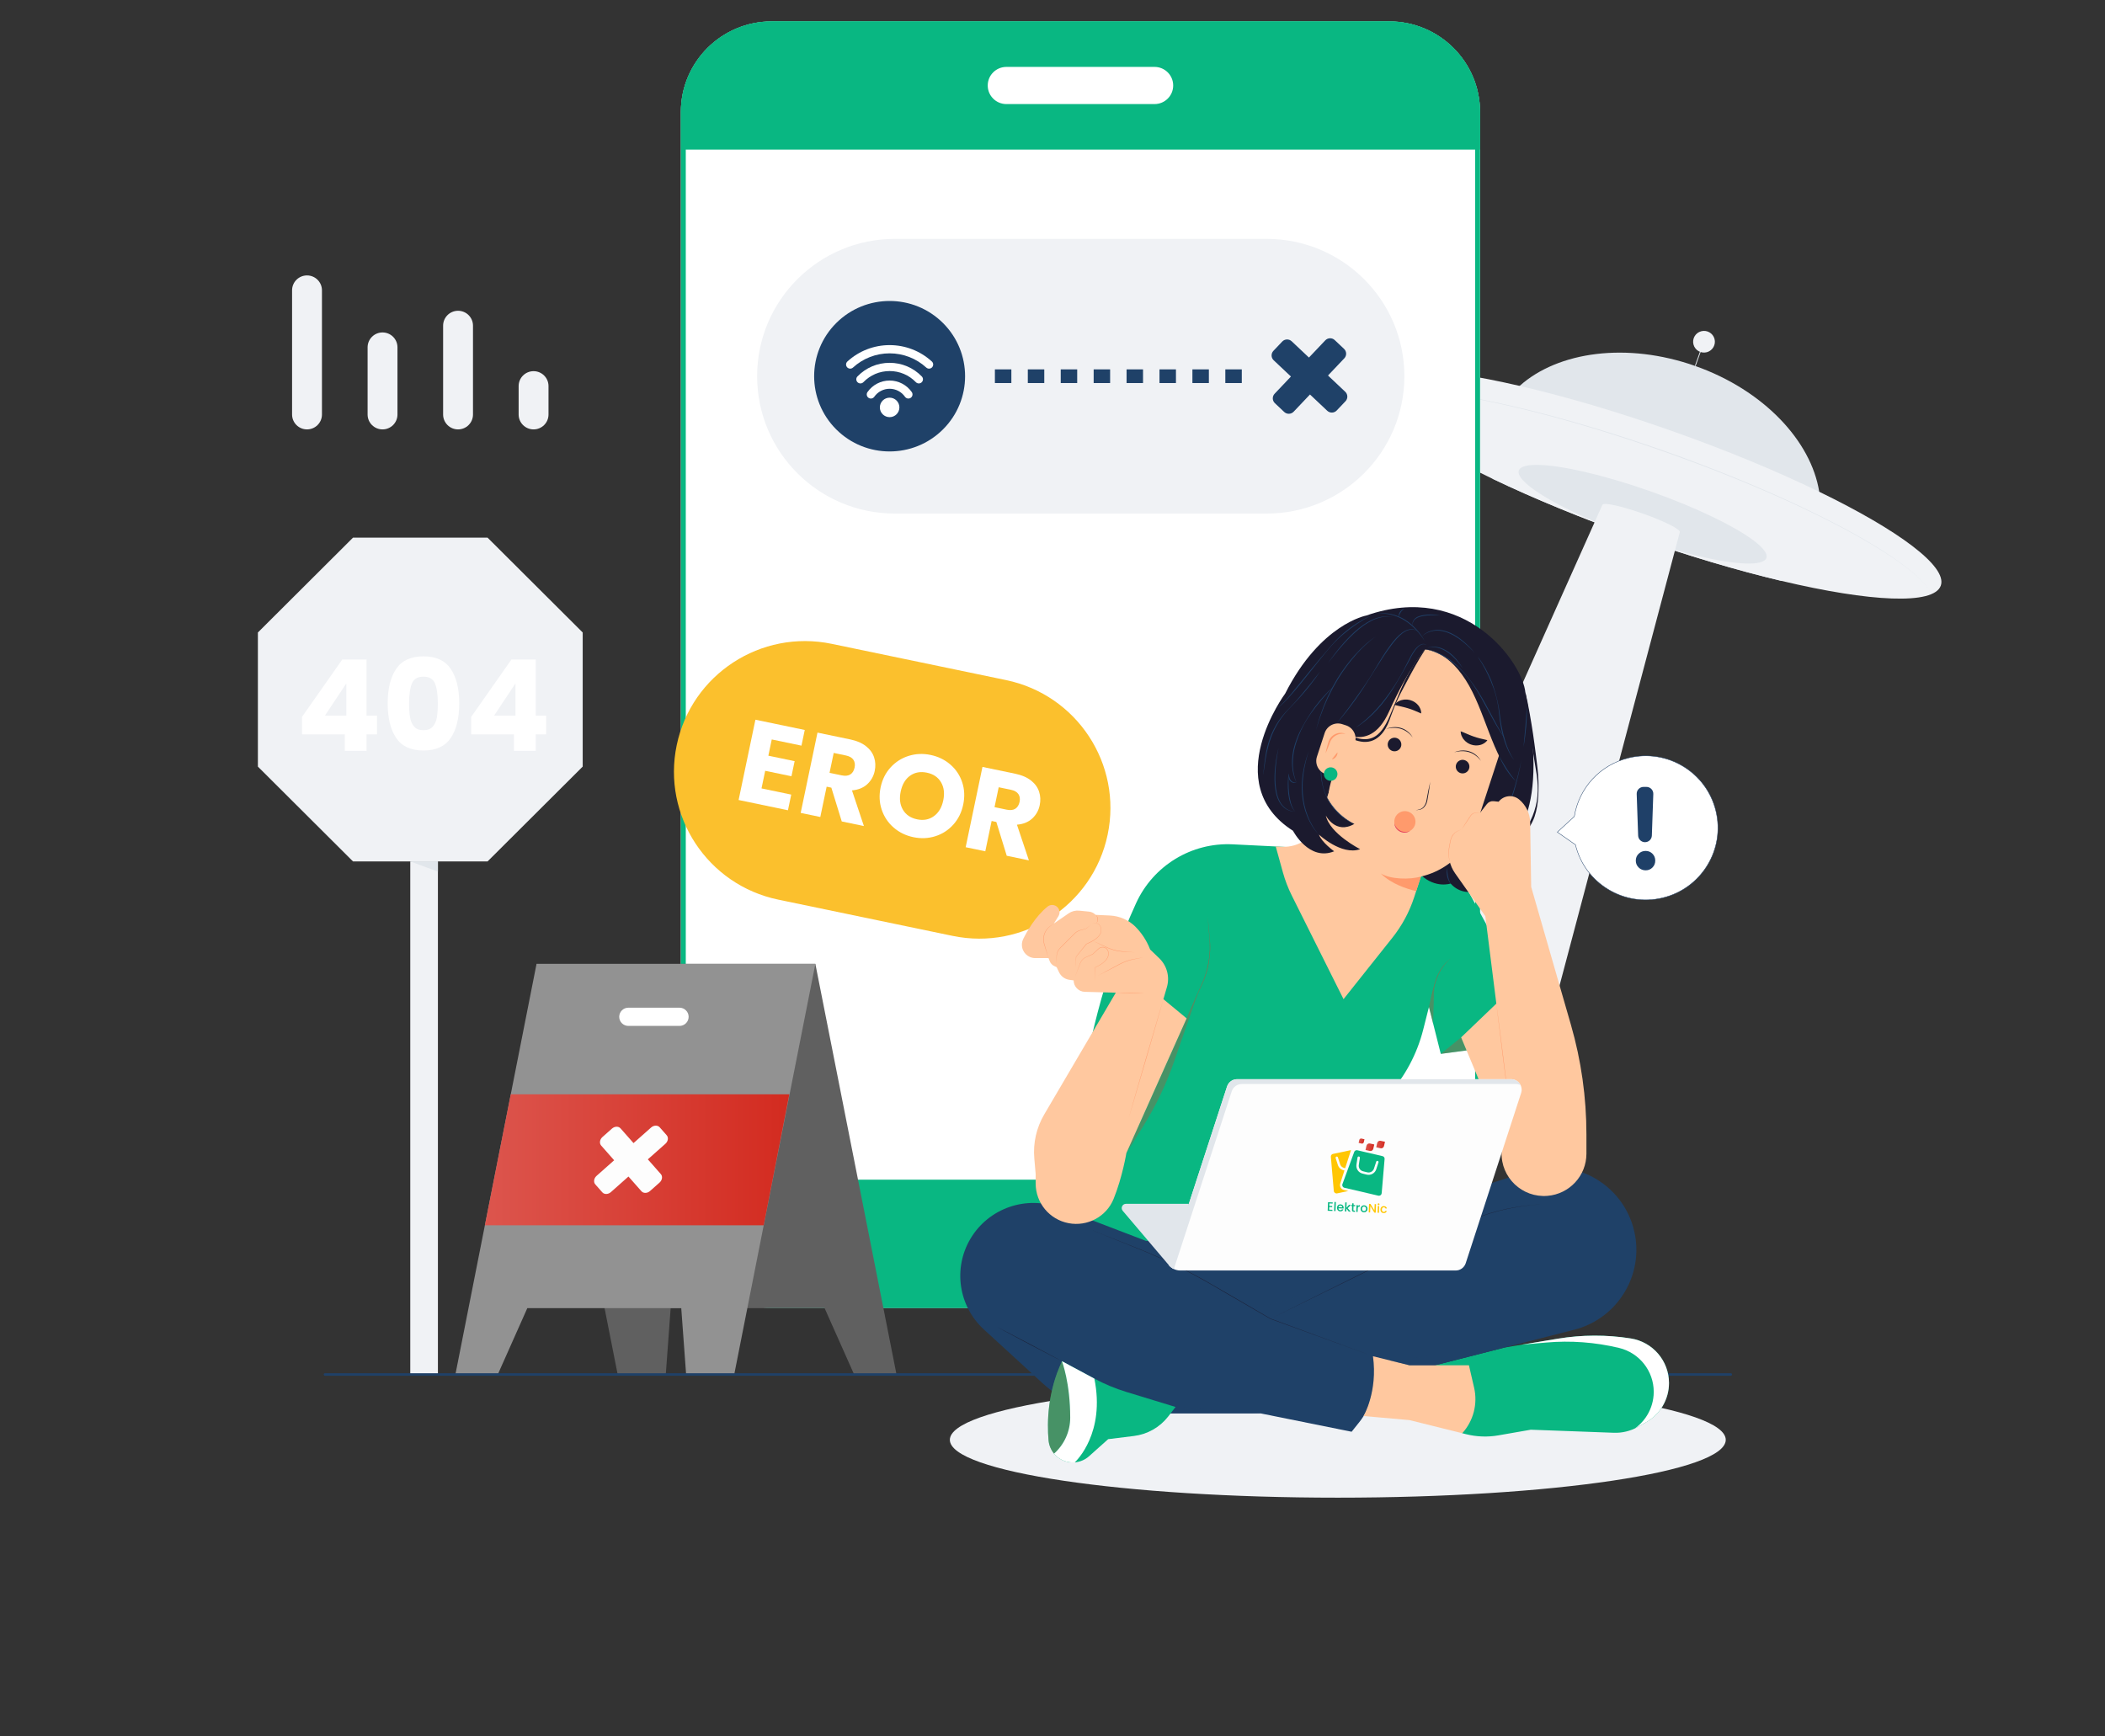 <svg width="371" height="306" viewBox="0 0 371 306" fill="none" xmlns="http://www.w3.org/2000/svg">
<rect x="0" y="0" width="371" height="306" fill="#333333" stroke="none"/>
<g clip-path="url(#clip0_179_5504)">
<mask id="mask0_179_5504" style="mask-type:luminance" maskUnits="userSpaceOnUse" x="0" y="0" width="380" height="306">
<path d="M380 0H0V306H380V0Z" fill="white"/>
</mask>
<g mask="url(#mask0_179_5504)">
<path d="M235.784 263.991C273.547 263.991 304.159 259.426 304.159 253.795C304.159 248.164 273.547 243.6 235.784 243.6C198.022 243.6 167.409 248.164 167.409 253.795C167.409 259.426 198.022 263.991 235.784 263.991Z" fill="#F0F2F5"/>
</g>
<mask id="mask1_179_5504" style="mask-type:luminance" maskUnits="userSpaceOnUse" x="0" y="0" width="380" height="306">
<path d="M380 0H0V306H380V0Z" fill="white"/>
</mask>
<g mask="url(#mask1_179_5504)">
<path d="M85.931 94.769H62.219L45.452 111.486V135.127L62.219 151.843H85.931L102.699 135.127V111.486L85.931 94.769Z" fill="#F0F2F5"/>
<path d="M77.181 151.843H72.309V242.275H77.181V151.843Z" fill="#F0F2F5"/>
<path d="M53.231 129.449V126.363L60.321 116.253H64.605V126.139H66.445V129.449H64.605V132.357H60.769V129.449H53.231V129.449ZM61.038 120.458L57.269 126.139H61.038V120.458Z" fill="white"/>
<path d="M69.821 117.908C70.815 116.432 72.419 115.694 74.633 115.694C76.846 115.694 78.45 116.432 79.445 117.908C80.439 119.384 80.937 121.405 80.937 123.969C80.937 126.564 80.439 128.599 79.445 130.075C78.45 131.552 76.846 132.29 74.633 132.29C72.419 132.29 70.815 131.552 69.821 130.075C68.826 128.599 68.329 126.564 68.329 123.969C68.329 121.405 68.826 119.384 69.821 117.908ZM76.674 120.491C76.345 119.679 75.665 119.272 74.633 119.272C73.601 119.272 72.92 119.679 72.591 120.491C72.262 121.304 72.098 122.464 72.098 123.969C72.098 124.984 72.157 125.822 72.277 126.486C72.397 127.149 72.64 127.686 73.007 128.096C73.373 128.506 73.915 128.711 74.633 128.711C75.351 128.711 75.893 128.506 76.26 128.096C76.626 127.686 76.869 127.149 76.989 126.486C77.108 125.822 77.168 124.984 77.168 123.969C77.168 122.464 77.003 121.304 76.674 120.491Z" fill="white"/>
<path d="M83.046 129.449V126.363L90.135 116.253H94.42V126.139H96.259V129.449H94.42V132.357H90.583V129.449H83.046V129.449ZM90.853 120.458L87.084 126.139H90.853V120.458Z" fill="white"/>
<path d="M72.309 151.843H77.181V153.637L72.309 151.843Z" fill="#E1E6EB"/>
</g>
<mask id="mask2_179_5504" style="mask-type:luminance" maskUnits="userSpaceOnUse" x="0" y="0" width="380" height="306">
<path d="M380 0H0V306H380V0Z" fill="white"/>
</mask>
<g mask="url(#mask2_179_5504)">
<path d="M319.956 94.595C318.833 97.754 316.742 100.379 313.963 102.389C306.203 100.55 297.35 97.938 288.079 94.662C278.807 91.385 270.281 87.855 263.091 84.411C262.202 81.105 262.236 77.754 263.36 74.594C264.267 72.041 265.806 69.835 267.833 68.022C274.596 61.959 286.765 60.264 298.796 64.516C310.828 68.767 319.21 77.725 320.633 86.68C321.062 89.362 320.864 92.042 319.956 94.595Z" fill="#E1E6EB"/>
<path d="M342.06 103.228C340.834 106.675 329.622 106.104 313.963 102.389C306.202 100.55 297.35 97.938 288.078 94.662C278.807 91.385 270.281 87.856 263.091 84.411C248.581 77.464 239.511 70.868 240.736 67.421C241.937 64.044 252.698 64.519 267.833 68.022C275.829 69.871 285.046 72.566 294.719 75.984C304.391 79.403 313.253 83.097 320.633 86.68C334.601 93.463 343.261 99.851 342.06 103.228Z" fill="#F0F2F5"/>
<path d="M311.321 98.35C310.793 99.834 305.966 99.588 299.223 97.989C295.882 97.197 292.07 96.073 288.078 94.662C284.087 93.251 280.415 91.731 277.32 90.248C271.072 87.257 267.167 84.417 267.695 82.933C268.211 81.479 272.845 81.683 279.361 83.192C282.804 83.988 286.773 85.148 290.938 86.62C295.102 88.092 298.918 89.682 302.095 91.226C308.11 94.146 311.838 96.896 311.321 98.35Z" fill="#E1E6EB"/>
<path d="M241.04 69.555C242.074 69.106 243.201 68.934 244.315 68.821C245.435 68.72 246.56 68.698 247.683 68.727C249.931 68.783 252.171 69.005 254.398 69.298C258.853 69.901 263.263 70.799 267.635 71.831C272.008 72.866 276.345 74.049 280.649 75.339C284.953 76.63 289.224 78.029 293.462 79.52C297.696 81.022 301.897 82.618 306.055 84.317C310.213 86.018 314.33 87.822 318.38 89.764C322.429 91.708 326.421 93.779 330.262 96.108C332.178 97.278 334.058 98.513 335.839 99.88C336.73 100.563 337.59 101.287 338.396 102.068C339.189 102.856 339.957 103.697 340.477 104.695C339.951 103.7 339.181 102.864 338.384 102.081C337.574 101.305 336.711 100.586 335.817 99.908C334.031 98.552 332.145 97.328 330.225 96.169C326.381 93.851 322.388 91.786 318.338 89.852C314.286 87.918 310.169 86.122 306.009 84.43C301.85 82.739 297.648 81.152 293.413 79.657C289.18 78.159 284.913 76.753 280.614 75.455C276.314 74.158 271.982 72.967 267.613 71.925C263.244 70.885 258.839 69.982 254.389 69.369C252.164 69.063 249.928 68.83 247.683 68.762C246.56 68.728 245.436 68.744 244.317 68.838C243.203 68.946 242.076 69.112 241.04 69.555Z" fill="#E1E6EB"/>
<path d="M300.237 60.201L298.718 64.479L298.856 64.528L300.375 60.249L300.237 60.201Z" fill="#E1E6EB"/>
<path d="M300.829 62.082C301.851 61.804 302.454 60.754 302.176 59.735C301.898 58.716 300.844 58.115 299.822 58.393C298.8 58.67 298.197 59.721 298.476 60.739C298.754 61.758 299.808 62.359 300.829 62.082Z" fill="#F0F2F5"/>
<path d="M296.063 93.8C296.232 93.324 293.316 91.858 289.548 90.527C285.781 89.196 282.59 88.503 282.42 88.979L249.013 163.636L269.897 192.446L296.063 93.8Z" fill="#F0F2F5"/>
</g>
<mask id="mask3_179_5504" style="mask-type:luminance" maskUnits="userSpaceOnUse" x="0" y="0" width="380" height="306">
<path d="M380 0H0V306H380V0Z" fill="white"/>
</mask>
<g mask="url(#mask3_179_5504)">
<path d="M94.041 65.426C95.495 65.426 96.673 66.601 96.673 68.05V73.066C96.673 74.515 95.495 75.69 94.041 75.69C92.587 75.69 91.408 74.515 91.408 73.066V68.05C91.408 66.601 92.587 65.426 94.041 65.426Z" fill="#F0F2F5"/>
<path d="M80.73 54.78C82.184 54.78 83.363 55.955 83.363 57.405V73.066C83.363 74.515 82.184 75.69 80.73 75.69C79.276 75.69 78.098 74.515 78.098 73.066V57.405C78.098 55.955 79.277 54.78 80.73 54.78Z" fill="#F0F2F5"/>
<path d="M67.42 58.599C68.874 58.599 70.053 59.774 70.053 61.224V73.066C70.053 74.515 68.874 75.69 67.42 75.69C65.966 75.69 64.788 74.515 64.788 73.066V61.224C64.788 59.774 65.966 58.599 67.42 58.599Z" fill="#F0F2F5"/>
<path d="M54.11 48.549C55.564 48.549 56.743 49.724 56.743 51.173V73.066C56.743 74.515 55.564 75.69 54.11 75.69C52.656 75.69 51.478 74.515 51.478 73.066V51.173C51.478 49.724 52.656 48.549 54.11 48.549Z" fill="#F0F2F5"/>
</g>
<path d="M260.856 19.743V214.563C260.856 223.385 253.683 230.537 244.835 230.537H136.022C127.174 230.537 120 223.384 120 214.563V19.743C120 10.922 127.174 3.77 136.022 3.77H244.834C253.682 3.77 260.856 10.922 260.856 19.743Z" fill="white"/>
<path d="M244.835 4.633C253.191 4.633 259.99 11.412 259.99 19.743V214.563C259.99 222.895 253.191 229.673 244.835 229.673H136.022C127.665 229.673 120.867 222.895 120.867 214.563V19.743C120.867 11.411 127.665 4.633 136.022 4.633H244.835ZM244.835 3.77H136.022C127.174 3.77 120 10.922 120 19.743V214.563C120 223.385 127.174 230.537 136.022 230.537H244.834C253.682 230.537 260.856 223.385 260.856 214.563V19.743C260.856 10.922 253.682 3.77 244.835 3.77Z" fill="#09B782"/>
<path d="M260.856 19.743V26.369H120V19.743C120 10.922 127.174 3.77 136.022 3.77H244.834C253.682 3.77 260.856 10.922 260.856 19.743Z" fill="#09B782"/>
<path d="M260.856 207.937V214.563C260.856 223.385 253.683 230.537 244.835 230.537H136.022C127.174 230.537 120 223.384 120 214.563V207.937H260.856Z" fill="#09B782"/>
<path d="M203.485 18.345H177.371C175.556 18.345 174.085 16.878 174.085 15.069C174.085 13.26 175.556 11.794 177.371 11.794H203.485C205.3 11.794 206.771 13.26 206.771 15.069C206.771 16.878 205.3 18.345 203.485 18.345Z" fill="white"/>
<path d="M223.233 90.525H157.725C144.313 90.525 133.441 79.686 133.441 66.314C133.441 52.943 144.313 42.104 157.725 42.104H223.232C236.644 42.104 247.516 52.944 247.516 66.314C247.516 79.686 236.644 90.525 223.233 90.525Z" fill="#F0F2F5"/>
<path d="M166.198 75.692C171.393 70.513 171.393 62.117 166.198 56.938C161.004 51.758 152.581 51.758 147.387 56.938C142.192 62.117 142.192 70.513 147.387 75.692C152.581 80.871 161.004 80.871 166.198 75.692Z" fill="#1F4168"/>
<path d="M218.862 67.519H215.961V65.109H218.862V67.519ZM213.06 67.519H210.159V65.109H213.06V67.519ZM207.258 67.519H204.357V65.109H207.258V67.519ZM201.456 67.519H198.555V65.109H201.456V67.519ZM195.655 67.519H192.754V65.109H195.655V67.519ZM189.853 67.519H186.952V65.109H189.853V67.519ZM184.051 67.519H181.15V65.109H184.051V67.519ZM178.249 67.519H175.348V65.109H178.249V67.519Z" fill="#1F4168"/>
<path d="M224.437 61.84L225.988 60.204C226.437 59.732 227.184 59.711 227.658 60.158L230.698 63.025L233.574 59.994C234.022 59.521 234.77 59.5 235.244 59.947L236.884 61.494C237.358 61.941 237.379 62.686 236.931 63.158L234.055 66.19L237.095 69.057C237.569 69.504 237.59 70.249 237.142 70.722L235.59 72.357C235.142 72.83 234.395 72.85 233.921 72.403L230.88 69.536L228.004 72.568C227.556 73.04 226.809 73.061 226.335 72.614L224.694 71.067C224.221 70.62 224.2 69.875 224.648 69.403L227.524 66.371L224.483 63.504C224.009 63.057 223.989 62.312 224.437 61.84Z" fill="#1F4168"/>
<path d="M163.743 64.978C163.567 64.978 163.391 64.915 163.251 64.788C161.486 63.173 159.193 62.283 156.795 62.283C154.397 62.283 152.103 63.173 150.337 64.788C150.041 65.059 149.581 65.039 149.309 64.743C149.037 64.448 149.057 63.989 149.353 63.718C151.388 61.857 154.031 60.832 156.795 60.832C159.559 60.832 162.201 61.857 164.236 63.718C164.532 63.989 164.551 64.448 164.28 64.743C164.136 64.899 163.94 64.978 163.743 64.978Z" fill="white"/>
<path d="M161.942 67.585C161.751 67.585 161.561 67.511 161.418 67.363C160.196 66.1 158.554 65.405 156.795 65.405C155.035 65.405 153.393 66.1 152.171 67.362C151.892 67.651 151.431 67.659 151.142 67.381C150.853 67.102 150.844 66.643 151.124 66.355C152.622 64.807 154.636 63.954 156.795 63.954C158.953 63.954 160.967 64.807 162.466 66.356C162.745 66.644 162.737 67.103 162.447 67.382C162.306 67.517 162.124 67.585 161.942 67.585Z" fill="white"/>
<path d="M160.1 70.25C159.87 70.25 159.643 70.142 159.502 69.939C158.885 69.055 157.874 68.527 156.795 68.527C155.717 68.527 154.704 69.055 154.087 69.939C153.857 70.267 153.404 70.349 153.074 70.12C152.744 69.891 152.663 69.438 152.892 69.109C153.782 67.836 155.24 67.076 156.795 67.076C158.35 67.076 159.809 67.837 160.697 69.111C160.926 69.44 160.845 69.892 160.515 70.121C160.388 70.208 160.243 70.25 160.1 70.25Z" fill="white"/>
<path d="M156.794 73.53C157.746 73.53 158.516 72.761 158.516 71.813C158.516 70.865 157.746 70.096 156.794 70.096C155.843 70.096 155.073 70.865 155.073 71.813C155.073 72.761 155.843 73.53 156.794 73.53Z" fill="white"/>
<path d="M158.007 242.276L143.705 169.894H94.563L108.864 242.276H117.342L118.201 230.585H145.333L150.538 242.276H158.007Z" fill="#606060"/>
<path d="M80.263 242.276L94.565 169.894H143.707L129.406 242.276H120.928L120.069 230.585H92.937L87.733 242.276H80.263Z" fill="#929292"/>
<path d="M119.761 180.835H110.746C109.857 180.835 109.136 180.116 109.136 179.23C109.136 178.343 109.857 177.625 110.746 177.625H119.761C120.651 177.625 121.371 178.343 121.371 179.23C121.371 180.116 120.651 180.835 119.761 180.835Z" fill="white"/>
<path d="M85.459 215.981H134.601L139.12 192.893H90.021L85.459 215.981Z" fill="url(#paint0_linear_179_5504)"/>
<path d="M106.182 200.419L107.851 198.939C108.333 198.511 109.013 198.492 109.369 198.897L111.656 201.491L114.75 198.748C115.232 198.321 115.911 198.302 116.268 198.706L117.501 200.106C117.858 200.51 117.756 201.184 117.274 201.612L114.18 204.355L116.467 206.949C116.823 207.353 116.721 208.028 116.239 208.455L114.57 209.935C114.088 210.363 113.408 210.381 113.052 209.977L110.765 207.383L107.672 210.126C107.19 210.553 106.51 210.572 106.154 210.168L104.92 208.768C104.564 208.364 104.666 207.69 105.148 207.262L108.241 204.519L105.955 201.925C105.598 201.52 105.7 200.846 106.182 200.419Z" fill="#FDFDFD"/>
<path d="M305.05 242.494H57.274C57.153 242.494 57.055 242.396 57.055 242.275C57.055 242.154 57.153 242.057 57.274 242.057H305.05C305.171 242.057 305.269 242.154 305.269 242.275C305.269 242.396 305.171 242.494 305.05 242.494Z" fill="#1F4168"/>
<path d="M302.423 142.949C300.774 136.134 293.896 131.943 287.06 133.587C281.915 134.825 278.261 139.016 277.471 143.92L274.475 146.676L277.67 148.903C279.319 155.718 286.197 159.909 293.032 158.265C299.868 156.621 304.072 149.764 302.423 142.949Z" fill="white"/>
<path d="M290.023 158.66C287.701 158.66 285.418 158.025 283.387 156.787C280.481 155.016 278.44 152.224 277.638 148.925L274.417 146.68L274.451 146.649L277.437 143.901C278.26 138.82 282.033 134.759 287.052 133.551C290.367 132.754 293.796 133.291 296.705 135.065C299.615 136.838 301.658 139.635 302.458 142.94C303.258 146.246 302.719 149.664 300.94 152.565C299.162 155.466 296.356 157.503 293.041 158.3C292.039 158.541 291.027 158.66 290.023 158.66ZM274.533 146.672L277.702 148.881L277.705 148.894C278.501 152.181 280.532 154.962 283.425 156.725C286.319 158.488 289.727 159.023 293.024 158.229C296.32 157.437 299.11 155.411 300.878 152.527C302.646 149.642 303.183 146.244 302.387 142.957C301.592 139.671 299.56 136.89 296.667 135.127C293.774 133.363 290.365 132.829 287.069 133.622C282.074 134.823 278.321 138.867 277.507 143.925L277.505 143.938L274.533 146.672Z" fill="#1F4068"/>
<path d="M290.047 149.99C290.515 149.99 290.914 150.155 291.242 150.486C291.57 150.817 291.734 151.222 291.734 151.7C291.734 152.178 291.57 152.583 291.242 152.914C290.914 153.245 290.515 153.41 290.047 153.41C289.559 153.41 289.147 153.245 288.81 152.914C288.472 152.583 288.304 152.178 288.304 151.7C288.304 151.222 288.472 150.817 288.81 150.486C289.147 150.155 289.559 149.99 290.047 149.99ZM288.463 139.952L288.718 147.286C288.74 147.935 289.275 148.45 289.926 148.45C290.578 148.45 291.113 147.935 291.135 147.286L291.39 139.952C291.413 139.27 290.865 138.705 290.181 138.705H289.672C288.988 138.705 288.439 139.271 288.463 139.952Z" fill="#1F4068"/>
<path d="M252.9 240.657L265.158 237.528L274.553 235.969C278.815 235.261 283.165 235.247 287.432 235.927C291.305 236.543 294.155 239.875 294.155 243.785C294.155 246.664 292.596 249.318 290.077 250.726L288.625 251.539C287.345 252.255 285.891 252.605 284.425 252.551L269.8 252.011L264.075 253.009C262.195 253.337 260.266 253.268 258.414 252.807L257.718 252.633L252.9 240.657Z" fill="#09B782"/>
<path d="M188.462 213.553C188.462 213.553 188.565 184.575 200.249 159.163C203.278 152.574 210.005 148.468 217.266 148.827L255.329 150.707L268.813 175.578L258.481 185.158L253.933 185.762L251.849 177.498L250.833 181.505C249.748 185.782 247.64 189.734 244.69 193.022L241.272 196.831L236.567 209.174C235.753 211.311 235.381 213.591 235.475 215.875L235.54 217.457L201.977 218.728L188.462 213.553Z" fill="#09B782"/>
<path d="M263.141 151.48C263.141 151.48 266.364 155.93 263.853 158.823C263.853 158.823 264.086 157.851 263.785 157.352C263.785 157.352 263.405 159.605 261.405 160.035C261.405 160.035 262.928 157.812 261.149 155.888C261.149 155.888 259.897 157.15 258.384 156.217C258.384 156.217 258.513 156.817 259.5 157.208C259.5 157.208 257.317 157.611 255.666 155.739C255.666 155.739 253.027 156.652 250.424 154.232L229.888 147.561C229.905 141.963 231.645 115.103 251.072 112.774C251.072 112.774 272.946 128.39 268.553 138.667C264.161 148.943 263.141 151.48 263.141 151.48Z" fill="#1B1A2E"/>
<path d="M235.114 136.841L232.532 144.74C231.613 147.552 228.919 149.402 225.956 149.256L224.842 149.201L226.104 153.761C226.495 155.176 227.022 156.549 227.678 157.862L236.793 176.12L245.408 165.286C247.097 163.162 248.393 160.755 249.235 158.178L254.184 143.036L235.114 136.841Z" fill="#FFC89F"/>
<path d="M243.274 154.198C236.26 151.919 232.427 144.403 234.712 137.41L239.768 121.941C242.054 114.948 249.592 111.127 256.607 113.405C263.621 115.684 267.454 123.2 265.169 130.193L260.113 145.662C257.827 152.655 250.288 156.477 243.274 154.198Z" fill="#FFC89F"/>
<path d="M250.432 154.516L249.595 157.078C247.942 156.666 245.314 155.884 243.352 153.961C245.107 155.028 248.48 155.057 250.432 154.516Z" fill="#FF9A6C"/>
<path d="M258.921 135.502C258.715 136.131 258.036 136.475 257.405 136.27C256.774 136.065 256.429 135.389 256.634 134.759C256.84 134.13 257.519 133.786 258.15 133.991C258.781 134.196 259.127 134.872 258.921 135.502Z" fill="#1B1A2E"/>
<path d="M261.002 134.125C260.874 133.941 260.731 133.769 260.574 133.613C260.496 133.534 260.415 133.458 260.334 133.383C260.247 133.315 260.166 133.24 260.076 133.177C259.72 132.918 259.329 132.703 258.907 132.583C258.805 132.54 258.695 132.529 258.589 132.501L258.428 132.465C258.374 132.454 258.319 132.453 258.264 132.445C258.155 132.434 258.046 132.419 257.936 132.41C257.826 132.411 257.716 132.411 257.605 132.41L257.439 132.409L257.274 132.428L256.943 132.465C256.723 132.497 256.507 132.555 256.285 132.592C256.497 132.522 256.711 132.45 256.929 132.393L257.263 132.335L257.431 132.305L257.6 132.295C257.714 132.289 257.827 132.283 257.941 132.279C258.054 132.285 258.168 132.297 258.282 132.305C258.338 132.311 258.396 132.313 258.452 132.323L258.619 132.358C258.73 132.386 258.845 132.397 258.952 132.44C259.39 132.57 259.797 132.798 260.147 133.087C260.496 133.375 260.796 133.726 261.002 134.125Z" fill="#1B1A2E"/>
<path d="M246.923 131.604C246.717 132.233 246.038 132.577 245.407 132.372C244.776 132.167 244.43 131.491 244.636 130.861C244.842 130.232 245.521 129.888 246.152 130.093C246.783 130.298 247.128 130.974 246.923 131.604Z" fill="#1B1A2E"/>
<path d="M248.992 130.01C248.863 129.826 248.721 129.655 248.564 129.498C248.486 129.419 248.405 129.343 248.324 129.269C248.237 129.2 248.156 129.125 248.065 129.062C247.71 128.803 247.319 128.589 246.897 128.468C246.795 128.426 246.684 128.414 246.578 128.386L246.418 128.35C246.364 128.339 246.309 128.338 246.254 128.331C246.145 128.319 246.036 128.305 245.926 128.295C245.816 128.297 245.706 128.296 245.595 128.295L245.429 128.295L245.264 128.313L244.933 128.35C244.713 128.383 244.497 128.44 244.275 128.477C244.487 128.408 244.701 128.335 244.919 128.278L245.253 128.22L245.42 128.191L245.59 128.181C245.703 128.174 245.817 128.168 245.931 128.164C246.044 128.171 246.158 128.182 246.271 128.19C246.328 128.196 246.385 128.198 246.442 128.208L246.609 128.244C246.72 128.271 246.835 128.283 246.941 128.326C247.38 128.455 247.787 128.683 248.137 128.972C248.486 129.261 248.786 129.611 248.992 130.01Z" fill="#1B1A2E"/>
<path d="M252.074 137.793C252.014 138.309 251.937 138.822 251.859 139.334C251.781 139.847 251.693 140.358 251.604 140.869C251.559 141.12 251.517 141.39 251.409 141.635C251.305 141.881 251.162 142.112 250.973 142.303C250.786 142.492 250.553 142.649 250.287 142.704C250.03 142.748 249.774 142.796 249.517 142.835C249.767 142.763 250.02 142.701 250.27 142.632C250.513 142.568 250.724 142.412 250.889 142.225C251.054 142.035 251.188 141.817 251.277 141.582C251.376 141.349 251.413 141.101 251.457 140.843C251.549 140.333 251.642 139.822 251.746 139.314C251.848 138.806 251.953 138.298 252.074 137.793Z" fill="#1B1A2E"/>
<path d="M262.142 130.461C261.615 130.341 261.203 130.255 260.815 130.152C260.433 130.048 260.091 129.957 259.758 129.833C259.715 129.823 259.673 129.809 259.633 129.789L259.507 129.741C259.465 129.726 259.422 129.711 259.379 129.698C259.336 129.684 259.296 129.66 259.253 129.644C259.169 129.607 259.08 129.577 258.989 129.544C258.904 129.501 258.813 129.464 258.72 129.426C258.674 129.406 258.624 129.391 258.575 129.372C258.529 129.35 258.484 129.325 258.434 129.305C258.338 129.26 258.235 129.219 258.128 129.178C257.917 129.089 257.705 128.987 257.431 128.911C257.436 129.046 257.453 129.177 257.482 129.303C257.51 129.43 257.54 129.559 257.59 129.677C257.642 129.792 257.699 129.907 257.763 130.02C257.793 130.077 257.827 130.131 257.861 130.187C257.9 130.238 257.939 130.29 257.982 130.338C258.065 130.437 258.152 130.537 258.244 130.63C258.342 130.717 258.448 130.797 258.556 130.876C258.609 130.915 258.663 130.955 258.721 130.989L258.899 131.082C259.021 131.138 259.139 131.207 259.27 131.241C259.779 131.424 260.344 131.447 260.855 131.319C260.919 131.309 260.982 131.282 261.044 131.262C261.106 131.241 261.168 131.22 261.228 131.195C261.349 131.142 261.465 131.082 261.576 131.013C261.794 130.87 261.999 130.698 262.142 130.461Z" fill="#1B1A2E"/>
<path d="M250.474 125.758C249.977 125.543 249.594 125.369 249.221 125.224C248.851 125.081 248.522 124.953 248.179 124.856C248.138 124.839 248.096 124.825 248.052 124.818L247.922 124.783C247.879 124.769 247.836 124.756 247.793 124.741C247.75 124.727 247.704 124.723 247.66 124.71C247.57 124.69 247.48 124.662 247.388 124.635C247.294 124.62 247.198 124.596 247.101 124.571C247.052 124.56 247.002 124.543 246.952 124.529C246.901 124.52 246.85 124.513 246.798 124.5C246.695 124.479 246.587 124.452 246.476 124.422C246.254 124.369 246.022 124.326 245.756 124.225C245.84 124.12 245.932 124.025 246.03 123.939C246.128 123.854 246.229 123.767 246.339 123.702C246.449 123.64 246.564 123.581 246.682 123.528C246.74 123.499 246.8 123.476 246.86 123.452C246.922 123.433 246.984 123.414 247.047 123.401C247.174 123.37 247.302 123.341 247.432 123.32C247.563 123.309 247.696 123.306 247.829 123.306C247.896 123.306 247.962 123.306 248.029 123.312L248.228 123.343C248.36 123.369 248.495 123.384 248.622 123.433C249.141 123.586 249.609 123.901 249.945 124.306C249.991 124.352 250.025 124.411 250.064 124.463C250.101 124.517 250.139 124.57 250.172 124.626C250.238 124.74 250.296 124.857 250.345 124.978C250.436 125.222 250.498 125.482 250.474 125.758Z" fill="#1B1A2E"/>
<path d="M251.155 114.499C251.155 114.499 254.787 114.373 258.297 119.819C261.807 125.266 262.878 133.194 267.211 137.762C267.211 137.762 264.822 150.5 258.083 152.112C258.083 152.112 262.195 154.345 265.262 148.892C265.262 148.892 273.519 145.389 268.842 122.077C268.397 116.938 258.28 102.377 240.796 108.501C240.796 108.501 232.728 109.966 226.512 122.248C226.512 122.248 214.775 138.071 227.886 146.437C227.886 146.437 230.702 151.864 235.143 150.055C235.143 150.055 232.95 148.49 232.453 147.108C232.453 147.108 236.436 150.843 239.723 149.683C239.723 149.683 234.367 146.966 233.673 143.75C233.673 143.75 235.38 147.143 238.699 145.231C238.699 145.231 228.66 141.245 234.826 127.917C234.826 127.917 241.041 133.777 244.794 125.473C248.425 117.437 251.155 114.499 251.155 114.499Z" fill="#1B1A2E"/>
<path d="M265.257 148.87C265.546 148.773 265.826 148.649 266.095 148.51C266.365 148.369 266.622 148.207 266.873 148.04C267.37 147.696 267.83 147.303 268.239 146.864C268.648 146.425 269.009 145.942 269.317 145.428C269.624 144.913 269.886 144.373 270.116 143.816C270.336 143.256 270.529 142.681 270.669 142.089C270.711 141.943 270.737 141.793 270.767 141.645L270.857 141.197C270.896 140.895 270.946 140.594 270.97 140.29C271.079 139.073 271.01 137.846 270.847 136.638C270.459 134.227 270.058 131.803 269.713 129.379C269.376 126.952 269.087 124.519 268.82 122.081L268.864 122.073C269.147 123.27 269.367 124.476 269.589 125.682C269.807 126.889 270 128.099 270.187 129.311C270.369 130.523 270.524 131.738 270.682 132.954C270.763 133.561 270.835 134.17 270.907 134.778C270.944 135.083 270.98 135.387 271.011 135.692L271.091 136.613C271.178 137.842 271.19 139.073 271.116 140.301C271.046 141.528 270.862 142.761 270.465 143.946C270.045 145.118 269.387 146.226 268.489 147.105C267.594 147.978 266.487 148.661 265.267 148.913L265.257 148.87Z" fill="#1B1A2E"/>
<path d="M251.172 114.513C249.97 116.346 248.932 118.267 247.914 120.199C247.667 120.686 247.391 121.159 247.147 121.649L246.77 122.378C246.651 122.624 246.527 122.868 246.412 123.117C245.943 124.106 245.535 125.124 245.172 126.156C244.988 126.67 244.806 127.198 244.572 127.702C244.337 128.206 244.055 128.694 243.707 129.143C243.356 129.587 242.934 129.992 242.427 130.286C242.176 130.435 241.904 130.551 241.622 130.635C241.339 130.715 241.047 130.759 240.756 130.773C240.172 130.799 239.598 130.69 239.057 130.523C238.517 130.35 238.004 130.118 237.515 129.849C236.54 129.308 235.649 128.65 234.813 127.935L234.84 127.899C235.766 128.489 236.7 129.066 237.681 129.526C238.171 129.754 238.671 129.959 239.184 130.097C239.695 130.242 240.22 130.318 240.735 130.296C241.249 130.273 241.752 130.139 242.204 129.893C242.656 129.647 243.052 129.293 243.392 128.888C243.737 128.485 244.026 128.031 244.289 127.559C244.42 127.323 244.542 127.081 244.657 126.835C244.773 126.59 244.875 126.338 244.985 126.085L246.257 123.049C246.365 122.797 246.464 122.54 246.567 122.286L246.89 121.527C247.103 121.021 247.331 120.52 247.568 120.024C247.815 119.532 248.065 119.042 248.34 118.565C248.605 118.083 248.892 117.613 249.182 117.146C249.773 116.217 250.403 115.309 251.137 114.485L251.172 114.513Z" fill="#1B1A2E"/>
<path d="M264.184 133.204C264.414 133.601 264.637 134 264.87 134.393C265.104 134.785 265.339 135.176 265.589 135.557C265.835 135.941 266.096 136.315 266.365 136.684C266.499 136.868 266.638 137.049 266.78 137.228L266.993 137.497C267.067 137.584 267.14 137.672 267.211 137.762C267.042 137.607 266.883 137.441 266.724 137.275C266.57 137.105 266.42 136.931 266.273 136.753C265.981 136.398 265.715 136.023 265.463 135.638C265.215 135.252 264.981 134.856 264.77 134.448C264.557 134.042 264.358 133.628 264.184 133.204Z" fill="#1F4068"/>
<path d="M251.168 114.453C252.082 114.515 252.959 114.828 253.783 115.215C254.608 115.61 255.38 116.11 256.088 116.685C256.448 116.966 256.774 117.285 257.108 117.594C257.269 117.755 257.424 117.922 257.582 118.085L257.821 118.329L258.045 118.586C258.657 119.259 259.215 119.979 259.742 120.719C260.8 122.201 261.678 123.799 262.534 125.398C263.391 126.998 264.228 128.606 265.188 130.147L265.176 130.156C264.137 128.664 263.258 127.067 262.399 125.47C261.965 124.673 261.538 123.873 261.091 123.085C260.645 122.296 260.177 121.52 259.675 120.765C259.169 120.014 258.629 119.281 258.007 118.621L257.78 118.368L257.538 118.128C257.376 117.97 257.216 117.809 257.051 117.654C256.709 117.357 256.374 117.051 256.011 116.781C255.298 116.225 254.543 115.72 253.733 115.318C252.925 114.918 252.069 114.584 251.167 114.468L251.168 114.453Z" fill="#1F4068"/>
<path d="M238.696 145.237C237.919 144.927 237.206 144.475 236.546 143.962C235.893 143.439 235.298 142.84 234.797 142.168C233.801 140.817 233.19 139.221 232.915 137.579C232.887 137.372 232.844 137.167 232.827 136.959L232.777 136.335C232.763 136.127 232.769 135.918 232.765 135.709L232.763 135.396C232.767 135.291 232.775 135.187 232.781 135.083L232.82 134.458L232.899 133.836L232.939 133.526C232.955 133.423 232.979 133.321 232.998 133.218L233.121 132.604C233.158 132.399 233.222 132.199 233.271 131.997L233.432 131.392C233.565 130.997 233.689 130.599 233.829 130.206C233.982 129.819 234.133 129.43 234.294 129.046L234.819 127.914L234.833 127.92C234.184 129.45 233.619 131.018 233.271 132.637C232.933 134.253 232.768 135.922 232.996 137.567C233.107 138.386 233.31 139.198 233.633 139.963C233.95 140.73 234.388 141.442 234.896 142.094C235.909 143.397 237.206 144.493 238.702 145.224L238.696 145.237Z" fill="#1F4068"/>
<path d="M257.64 151.405C257.976 151.586 258.328 151.736 258.69 151.851C259.05 151.971 259.42 152.061 259.795 152.112C260.542 152.217 261.315 152.171 262.024 151.92C262.74 151.687 263.378 151.25 263.909 150.716C264.446 150.183 264.885 149.554 265.262 148.892C265.177 149.062 265.09 149.233 265.001 149.402C264.903 149.565 264.808 149.732 264.705 149.893C264.488 150.209 264.26 150.519 263.992 150.796C263.733 151.082 263.431 151.327 263.111 151.544C262.792 151.763 262.439 151.934 262.073 152.061C261.336 152.308 260.538 152.357 259.778 152.225C259.018 152.091 258.283 151.818 257.64 151.405Z" fill="#1F4068"/>
<path d="M268.127 134.004C267.842 135.765 267.425 137.504 266.924 139.218C266.419 140.931 265.808 142.615 265.058 144.24C264.677 145.049 264.258 145.841 263.788 146.604C263.314 147.363 262.798 148.1 262.194 148.765C261.595 149.431 260.92 150.038 260.153 150.507C259.388 150.974 258.53 151.301 257.64 151.405C258.525 151.268 259.368 150.928 260.114 150.445C260.866 149.968 261.524 149.358 262.108 148.689C263.276 147.346 264.173 145.788 264.922 144.177C265.68 142.566 266.287 140.887 266.815 139.186C267.079 138.335 267.318 137.476 267.536 136.612C267.758 135.749 267.956 134.879 268.127 134.004Z" fill="#1F4068"/>
<path d="M251.606 114.175C252.21 113.942 252.889 113.957 253.521 114.094C254.158 114.237 254.746 114.544 255.277 114.911C255.55 115.089 255.785 115.312 256.03 115.524L256.121 115.604L256.204 115.692L256.371 115.867C256.482 115.984 256.594 116.1 256.7 116.221C256.897 116.477 257.101 116.726 257.289 116.986C257.462 117.257 257.639 117.525 257.807 117.798C257.61 117.544 257.422 117.285 257.23 117.03C257.031 116.78 256.819 116.541 256.614 116.297L256.279 115.957L256.112 115.786L256.028 115.701L255.938 115.624C255.695 115.419 255.46 115.204 255.192 115.033C254.678 114.664 254.107 114.367 253.493 114.205C253.186 114.132 252.872 114.07 252.554 114.069C252.237 114.056 251.915 114.086 251.606 114.175Z" fill="#1F4068"/>
<path d="M251.127 113.044C250.906 112.677 250.661 112.325 250.398 111.989C250.138 111.651 249.86 111.325 249.565 111.018C248.976 110.403 248.328 109.839 247.604 109.392C246.89 108.931 246.101 108.585 245.275 108.378C245.172 108.349 245.069 108.324 244.964 108.306C244.86 108.285 244.755 108.263 244.65 108.245C244.439 108.219 244.228 108.181 244.015 108.173C243.589 108.128 243.16 108.149 242.731 108.17C243.581 108.052 244.459 108.069 245.302 108.266C245.726 108.353 246.136 108.5 246.535 108.666C246.935 108.831 247.317 109.037 247.684 109.266C248.413 109.732 249.071 110.302 249.649 110.94C250.224 111.581 250.735 112.281 251.127 113.044Z" fill="#1F4068"/>
<path d="M235.64 127.419C235.936 127.055 236.221 126.684 236.507 126.314C236.793 125.944 237.077 125.572 237.357 125.197C237.923 124.452 238.47 123.694 239.016 122.934C240.109 121.416 241.181 119.88 242.14 118.272C243.095 116.663 244.041 115.042 245.176 113.543C245.748 112.801 246.362 112.071 247.134 111.514C247.518 111.239 247.951 111.011 248.424 110.931C248.897 110.845 249.388 110.953 249.798 111.178L249.792 111.192C249.58 111.092 249.356 111.019 249.127 110.988C248.897 110.955 248.664 110.965 248.438 111.007C247.984 111.097 247.571 111.329 247.203 111.608C246.833 111.887 246.505 112.218 246.191 112.561C245.877 112.904 245.583 113.266 245.301 113.637C244.735 114.379 244.209 115.153 243.695 115.933C243.18 116.714 242.679 117.504 242.186 118.3C241.691 119.095 241.197 119.89 240.687 120.675C240.181 121.464 239.665 122.246 239.122 123.009C238.033 124.534 236.893 126.024 235.652 127.429L235.64 127.419Z" fill="#1F4068"/>
<path d="M242.562 112.127C241.87 112.606 241.231 113.154 240.618 113.727L240.163 114.162C240.01 114.305 239.87 114.462 239.723 114.611L239.288 115.066L238.873 115.539C237.769 116.801 236.776 118.158 235.892 119.582C235.677 119.942 235.47 120.306 235.259 120.668C235.156 120.85 235.044 121.028 234.947 121.214L234.663 121.774C234.476 122.149 234.278 122.519 234.099 122.898L233.592 124.049L233.337 124.624L233.116 125.212L232.675 126.391C232.595 126.585 232.534 126.786 232.472 126.986L232.284 127.586L231.904 128.787L232.246 127.575L232.419 126.969C232.475 126.766 232.531 126.563 232.605 126.367L233.028 125.179L233.24 124.585L233.486 124.004L233.982 122.844C234.16 122.463 234.356 122.09 234.542 121.713L234.825 121.148C234.92 120.961 235.031 120.782 235.134 120.598C235.345 120.234 235.55 119.866 235.765 119.504C236.663 118.08 237.66 116.716 238.787 115.463C239.918 114.218 241.15 113.047 242.562 112.127Z" fill="#1F4068"/>
<path d="M251.404 113.724C251.25 113.59 251.04 113.533 250.842 113.55C250.641 113.565 250.452 113.649 250.283 113.757C249.943 113.977 249.673 114.292 249.43 114.617C248.939 115.271 248.597 116.019 248.208 116.745C247.819 117.471 247.41 118.186 247.003 118.901C246.592 119.614 246.182 120.327 245.748 121.028C245.318 121.73 244.863 122.418 244.372 123.081C243.884 123.746 243.369 124.393 242.81 125.001C241.704 126.226 240.444 127.322 239.043 128.194L239.035 128.181C240.383 127.233 241.599 126.119 242.696 124.898C243.793 123.677 244.774 122.356 245.68 120.984C246.133 120.298 246.561 119.596 246.958 118.875C247.361 118.158 247.726 117.421 248.098 116.688C248.288 116.324 248.464 115.953 248.666 115.591C248.867 115.23 249.087 114.878 249.339 114.548C249.463 114.382 249.602 114.225 249.75 114.079C249.899 113.933 250.061 113.798 250.242 113.691C250.421 113.582 250.626 113.505 250.839 113.499C251.05 113.492 251.267 113.564 251.415 113.714L251.404 113.724Z" fill="#1F4068"/>
<path d="M250.593 112.196C250.741 112.024 250.916 111.875 251.102 111.743C251.288 111.612 251.485 111.494 251.693 111.397C252.11 111.207 252.561 111.088 253.02 111.048C253.941 110.97 254.865 111.202 255.694 111.584C256.526 111.971 257.283 112.498 257.974 113.09C258.665 113.683 259.298 114.34 259.881 115.034L259.405 114.548C259.248 114.385 259.079 114.234 258.917 114.076C258.757 113.915 258.585 113.768 258.417 113.616C258.252 113.462 258.074 113.322 257.9 113.178C257.2 112.609 256.453 112.088 255.632 111.719C254.822 111.333 253.925 111.11 253.028 111.161C252.581 111.187 252.138 111.291 251.723 111.464C251.308 111.637 250.917 111.878 250.593 112.196Z" fill="#1F4068"/>
<path d="M260.501 115.828C261.005 116.461 261.434 117.149 261.828 117.855C262.023 118.209 262.207 118.569 262.383 118.933C262.558 119.298 262.714 119.671 262.867 120.046C263.16 120.8 263.405 121.57 263.621 122.348C263.833 123.127 264.02 123.912 264.161 124.708C264.197 124.907 264.226 125.107 264.259 125.306L264.336 125.907L264.414 126.505C264.441 126.704 264.462 126.904 264.498 127.102C264.563 127.499 264.624 127.896 264.71 128.289C264.785 128.684 264.88 129.074 264.972 129.465C265.176 130.241 265.41 131.011 265.707 131.757C266.005 132.501 266.343 133.238 266.813 133.893L266.802 133.902C266.291 133.272 265.92 132.542 265.599 131.801C265.282 131.056 265.027 130.286 264.823 129.503C264.622 128.719 264.469 127.923 264.358 127.123C264.297 126.723 264.265 126.32 264.218 125.919L264.157 125.319C264.131 125.12 264.109 124.92 264.08 124.721C263.963 123.925 263.798 123.135 263.572 122.362C263.352 121.587 263.062 120.834 262.752 120.092C262.13 118.611 261.397 117.17 260.489 115.837L260.501 115.828Z" fill="#1F4068"/>
<path d="M245.389 108.758C244.783 108.667 244.164 108.673 243.567 108.79C243.416 108.809 243.269 108.85 243.122 108.889C242.976 108.929 242.826 108.96 242.686 109.018L242.258 109.175C242.118 109.235 241.982 109.304 241.844 109.368C240.748 109.896 239.765 110.637 238.865 111.457L238.692 111.606L238.528 111.764L238.198 112.081L237.868 112.398L237.553 112.73C237.345 112.952 237.131 113.17 236.927 113.396L236.322 114.085C236.222 114.199 236.119 114.312 236.02 114.429L235.73 114.783L235.149 115.491C234.766 115.967 234.399 116.456 234.017 116.934C234.371 116.436 234.727 115.938 235.091 115.446L235.657 114.724L235.94 114.362C236.036 114.243 236.137 114.128 236.235 114.011L236.83 113.311C237.034 113.082 237.247 112.862 237.455 112.636L237.769 112.301L238.098 111.98L238.427 111.658L238.592 111.498L238.765 111.346C239.679 110.53 240.672 109.779 241.795 109.265C241.937 109.203 242.076 109.137 242.219 109.079L242.656 108.929C242.8 108.873 242.953 108.846 243.102 108.808C243.252 108.772 243.401 108.732 243.555 108.718C244.164 108.625 244.789 108.634 245.389 108.758Z" fill="#1F4068"/>
<path d="M232.605 118.464C232.113 119.196 231.588 119.906 231.046 120.603C230.773 120.95 230.498 121.295 230.218 121.636C229.933 121.974 229.65 122.312 229.355 122.641C228.764 123.297 228.158 123.939 227.546 124.575L227.09 125.054C226.939 125.215 226.786 125.373 226.646 125.543L226.432 125.794L226.227 126.053C226.088 126.223 225.963 126.404 225.832 126.581C225.324 127.297 224.881 128.058 224.507 128.851C224.137 129.647 223.835 130.472 223.596 131.316C223.362 132.161 223.182 133.022 223.047 133.891C222.977 134.325 222.915 134.761 222.853 135.197C222.789 135.633 222.725 136.07 222.617 136.499L222.603 136.495C222.691 136.064 222.732 135.625 222.781 135.188C222.829 134.75 222.875 134.312 222.934 133.874C223.054 133 223.211 132.128 223.449 131.275C223.909 129.566 224.691 127.939 225.753 126.523C225.89 126.349 226.021 126.17 226.165 126.003L226.378 125.748L226.599 125.502C226.894 125.173 227.207 124.86 227.513 124.544C228.124 123.908 228.704 123.243 229.27 122.567L230.115 121.551C230.397 121.213 230.677 120.873 230.954 120.53C231.506 119.844 232.055 119.154 232.593 118.455L232.605 118.464Z" fill="#1F4068"/>
<path d="M241.624 108.536C240.754 108.968 239.925 109.475 239.12 110.013C238.314 110.551 237.542 111.138 236.802 111.763C236.061 112.386 235.355 113.053 234.709 113.777C234.058 114.496 233.446 115.25 232.838 116.006C231.624 117.52 230.435 119.054 229.201 120.553C228.585 121.303 227.959 122.046 227.307 122.767C226.653 123.484 225.994 124.208 225.22 124.801L225.211 124.789C225.582 124.475 225.926 124.134 226.256 123.779C226.59 123.428 226.908 123.062 227.225 122.696L227.696 122.141L228.158 121.58L229.081 120.455C230.303 118.949 231.525 117.44 232.775 115.954C233.402 115.213 234.03 114.473 234.671 113.743C234.828 113.557 234.995 113.381 235.16 113.202L235.406 112.933C235.489 112.845 235.576 112.76 235.661 112.673C236 112.324 236.357 111.992 236.721 111.669C237.454 111.028 238.24 110.448 239.056 109.918C239.875 109.391 240.724 108.909 241.618 108.522L241.624 108.536Z" fill="#1F4068"/>
<path d="M228.274 143.075C227.859 142.659 227.594 142.113 227.407 141.559C227.221 141 227.12 140.419 227.049 139.838C226.992 139.255 226.964 138.67 226.978 138.085C226.992 137.501 227.032 136.918 227.121 136.341C227.108 136.632 227.096 136.923 227.094 137.214C227.088 137.505 227.087 137.795 227.093 138.086C227.103 138.666 227.129 139.246 227.197 139.822C227.227 140.11 227.267 140.396 227.318 140.681C227.37 140.966 227.44 141.246 227.516 141.525C227.594 141.803 227.695 142.074 227.819 142.335C227.939 142.599 228.09 142.848 228.274 143.075Z" fill="#1F4068"/>
<path d="M228.478 137.904C228.287 137.986 228.063 138.012 227.851 137.954C227.636 137.901 227.447 137.753 227.328 137.57C227.263 137.479 227.226 137.377 227.186 137.277C227.157 137.174 227.13 137.071 227.115 136.966C227.107 136.861 227.095 136.757 227.097 136.652C227.105 136.548 227.109 136.444 227.121 136.341C227.142 136.444 227.154 136.546 227.17 136.647C227.185 136.747 227.213 136.846 227.23 136.944C227.284 137.137 227.341 137.33 227.452 137.487C227.555 137.649 227.704 137.775 227.885 137.844C228.066 137.912 228.272 137.93 228.478 137.904Z" fill="#1F4068"/>
<path d="M234.92 121.128C233.81 122.262 232.782 123.47 231.817 124.725C231.334 125.352 230.862 125.99 230.438 126.659C230.01 127.327 229.635 128.026 229.299 128.743C228.963 129.459 228.676 130.197 228.441 130.95C228.207 131.703 228.026 132.473 227.935 133.255C227.903 133.449 227.894 133.646 227.882 133.842C227.87 134.038 227.852 134.234 227.858 134.431C227.861 134.628 227.853 134.825 227.865 135.021L227.914 135.609C228.01 136.391 228.203 137.16 228.485 137.901L228.472 137.907C228.146 137.182 227.917 136.413 227.798 135.624C227.684 134.833 227.692 134.029 227.783 133.236C227.811 133.039 227.829 132.84 227.865 132.644L227.982 132.057C228.081 131.671 228.176 131.283 228.307 130.907C228.553 130.15 228.862 129.414 229.226 128.707C229.948 127.292 230.787 125.94 231.718 124.651C232.19 124.011 232.699 123.399 233.228 122.806C233.761 122.216 234.314 121.644 234.91 121.117L234.92 121.128Z" fill="#1F4068"/>
<path d="M232.453 147.108C232.218 146.884 232.007 146.636 231.808 146.378C231.609 146.122 231.425 145.853 231.252 145.577C230.91 145.024 230.616 144.441 230.372 143.837C229.88 142.629 229.603 141.342 229.486 140.046C229.429 139.396 229.431 138.744 229.452 138.094C229.477 137.77 229.486 137.445 229.528 137.122L229.581 136.637L229.658 136.156C229.759 135.513 229.906 134.88 230.067 134.251C230.154 133.939 230.252 133.629 230.344 133.318L230.663 132.399C230.267 133.633 229.955 134.894 229.771 136.173L229.705 136.653L229.656 137.135C229.617 137.455 229.61 137.778 229.588 138.1C229.572 138.745 229.574 139.391 229.634 140.033C229.689 140.675 229.781 141.315 229.92 141.944C230.059 142.574 230.251 143.191 230.478 143.795C230.707 144.398 230.988 144.983 231.315 145.54C231.639 146.098 232.01 146.634 232.453 147.108Z" fill="#1F4068"/>
<path d="M268.518 131.676L268.596 130.776L268.68 129.876C268.734 129.277 268.796 128.678 268.842 128.078C268.9 127.479 268.945 126.879 268.985 126.279C269.009 125.979 269.024 125.679 269.038 125.378L269.058 124.927C269.06 124.777 269.063 124.627 269.068 124.476C269.121 125.077 269.116 125.682 269.1 126.285C269.083 126.888 269.037 127.49 268.99 128.091C268.932 128.691 268.872 129.291 268.793 129.889C268.714 130.486 268.629 131.083 268.518 131.676Z" fill="#1F4068"/>
<path d="M248.947 110.324C248.899 110.078 248.931 109.817 249.016 109.577C249.108 109.337 249.269 109.124 249.469 108.96C249.668 108.793 249.906 108.681 250.148 108.599C250.269 108.559 250.392 108.531 250.515 108.496C250.638 108.469 250.762 108.442 250.887 108.419C251.386 108.334 251.892 108.304 252.396 108.32C252.899 108.339 253.401 108.391 253.89 108.505C253.641 108.478 253.392 108.458 253.142 108.449C252.893 108.435 252.643 108.432 252.395 108.435C251.897 108.446 251.4 108.48 250.912 108.565C250.428 108.655 249.931 108.76 249.539 109.05C249.145 109.331 248.915 109.824 248.947 110.324Z" fill="#1F4068"/>
<path d="M246.514 108.728C246.493 108.575 246.512 108.418 246.554 108.268C246.595 108.117 246.664 107.974 246.752 107.844C246.843 107.715 246.95 107.596 247.079 107.507C247.203 107.412 247.348 107.347 247.495 107.304C247.375 107.402 247.257 107.49 247.154 107.595C247.049 107.696 246.957 107.808 246.876 107.928C246.71 108.165 246.597 108.434 246.514 108.728Z" fill="#1F4068"/>
<path d="M225.35 131.784C225.24 132.32 225.145 132.857 225.068 133.398C224.987 133.937 224.92 134.479 224.871 135.022C224.774 136.107 224.728 137.199 224.818 138.283C224.86 138.824 224.933 139.364 225.062 139.89C225.189 140.416 225.378 140.928 225.644 141.397C225.911 141.865 226.277 142.281 226.736 142.571C227.191 142.867 227.73 143.018 228.274 143.075C227.727 143.051 227.177 142.915 226.697 142.633C226.219 142.349 225.831 141.929 225.545 141.456C225.256 140.982 225.066 140.456 224.93 139.923C224.795 139.388 224.716 138.842 224.669 138.295C224.591 137.198 224.635 136.098 224.757 135.01C224.883 133.922 225.072 132.842 225.35 131.784Z" fill="#1F4068"/>
<path d="M260.31 152.224C260.261 152.383 260.22 152.544 260.195 152.707C260.18 152.789 260.17 152.87 260.158 152.952C260.153 153.034 260.143 153.115 260.14 153.197C260.127 153.524 260.15 153.852 260.229 154.168C260.304 154.483 260.415 154.793 260.579 155.077C260.731 155.369 260.94 155.626 261.149 155.888C261.086 155.832 261.024 155.776 260.964 155.718C260.905 155.658 260.836 155.607 260.785 155.54C260.681 155.408 260.565 155.283 260.48 155.136C260.287 154.856 260.165 154.531 260.083 154.201C260.004 153.87 259.985 153.524 260.026 153.188C260.065 152.852 260.154 152.521 260.31 152.224Z" fill="#1F4068"/>
<path d="M255.05 153.006C255.056 153.245 255.075 153.481 255.097 153.716C255.122 153.95 255.155 154.182 255.203 154.411C255.245 154.642 255.312 154.866 255.386 155.088C255.46 155.311 255.56 155.524 255.666 155.739C255.512 155.557 255.373 155.354 255.277 155.131C255.179 154.91 255.103 154.678 255.056 154.441C254.964 153.967 254.949 153.476 255.05 153.006Z" fill="#1F4068"/>
<path d="M233.683 136.467L234.337 136.68C235.628 137.099 237.016 136.396 237.437 135.108L238.797 130.947C239.218 129.659 238.512 128.276 237.221 127.856L236.567 127.644C235.276 127.224 233.888 127.928 233.467 129.215L232.107 133.377C231.686 134.664 232.392 136.048 233.683 136.467Z" fill="#FFC89F"/>
<path d="M237.16 129.368C236.924 129.33 236.692 129.312 236.463 129.328C236.234 129.344 236.012 129.396 235.801 129.47C235.59 129.546 235.392 129.653 235.214 129.785C235.034 129.913 234.871 130.067 234.742 130.245C234.608 130.419 234.493 130.611 234.419 130.819C234.334 131.03 234.261 131.261 234.174 131.478C234.007 131.919 233.829 132.356 233.624 132.785C233.711 132.318 233.827 131.86 233.952 131.406C234.014 131.176 234.078 130.956 234.152 130.724C234.229 130.485 234.356 130.265 234.505 130.064C234.809 129.665 235.251 129.374 235.732 129.249C235.972 129.187 236.221 129.164 236.464 129.182C236.708 129.207 236.944 129.267 237.16 129.368Z" fill="#FF9A6C"/>
<path d="M234.733 133.859C234.816 133.736 234.902 133.634 234.983 133.531L235.223 133.232L235.46 132.93C235.542 132.827 235.621 132.721 235.723 132.612C235.74 132.76 235.714 132.904 235.667 133.04C235.619 133.176 235.548 133.304 235.458 133.416C235.368 133.53 235.26 133.628 235.138 133.706C235.016 133.782 234.882 133.842 234.733 133.859Z" fill="#FF9A6C"/>
<path d="M233.393 136.074C233.188 136.699 233.531 137.371 234.158 137.575C234.785 137.779 235.459 137.437 235.663 136.812C235.868 136.187 235.525 135.515 234.898 135.311C234.271 135.108 233.597 135.449 233.393 136.074Z" fill="#09B782"/>
<path d="M249.383 145.414C249.063 146.393 248.008 146.928 247.026 146.609C246.044 146.29 245.507 145.238 245.827 144.259C246.147 143.28 247.203 142.745 248.184 143.064C249.166 143.383 249.703 144.435 249.383 145.414Z" fill="#FF9A6C"/>
<path d="M248.535 146.454C248.286 146.632 247.981 146.744 247.665 146.763C247.349 146.788 247.028 146.718 246.741 146.581C246.457 146.439 246.208 146.225 246.035 145.961C245.86 145.698 245.762 145.39 245.751 145.084C245.825 145.381 245.959 145.653 246.138 145.887C246.32 146.118 246.552 146.306 246.814 146.435C247.076 146.563 247.366 146.634 247.661 146.636C247.956 146.639 248.254 146.576 248.535 146.454Z" fill="#E43F5A"/>
<path d="M201.977 218.728L186.749 212.896C180.876 210.647 174.234 212.956 171.035 218.356C167.943 223.577 168.934 230.243 173.412 234.346L183.773 243.838C187.5 247.252 192.377 249.147 197.438 249.147H222.235L238.22 252.371L239.597 250.644C240.577 249.415 241.273 247.987 241.636 246.46L242.378 243.344L277.427 234.397C284.759 232.526 289.44 225.378 288.211 217.933C286.757 209.131 277.776 203.693 269.271 206.464L235.54 217.457L201.977 218.728Z" fill="#1F4168"/>
<path d="M207.202 248.007L205.868 249.712C204.392 251.599 202.226 252.823 199.845 253.117L195.31 253.678L191.945 256.687C191.239 257.32 190.35 257.692 189.425 257.768C189.027 257.798 188.621 257.777 188.221 257.694C187.289 257.506 186.476 257.023 185.877 256.351C185.84 256.31 185.805 256.269 185.768 256.228C185.231 255.576 184.882 254.763 184.803 253.875C184.519 250.656 184.634 245.41 187.159 239.932C187.159 239.932 187.159 239.932 187.161 239.934L192.877 243.003C194.67 243.967 196.555 244.752 198.502 245.348L207.202 248.007Z" fill="#09B782"/>
<g opacity="0.4">
<path d="M188.623 249.89C188.623 252.309 187.58 254.612 185.777 256.228H185.768C185.231 255.576 184.882 254.764 184.803 253.876C184.519 250.657 184.634 245.41 187.159 239.932C187.159 239.932 187.159 239.932 187.161 239.934C187.208 240.036 188.625 243.796 188.623 249.89Z" fill="#A65B3C"/>
</g>
<path d="M189.425 257.768C189.027 257.798 188.621 257.777 188.221 257.694C187.289 257.506 186.476 257.023 185.877 256.351C185.84 256.31 185.805 256.269 185.768 256.228H185.777C187.58 254.612 188.623 252.309 188.623 249.889C188.625 243.796 187.208 240.036 187.161 239.934L192.877 243.003C194.822 252.567 189.74 257.473 189.425 257.768Z" fill="white"/>
<path d="M240.331 249.6C240.331 249.6 242.85 245.306 241.982 239.062L248.427 240.658H258.896L259.809 244.614C260.467 247.467 259.687 250.461 257.718 252.633L248.427 250.32L240.331 249.6Z" fill="#FFC89F"/>
<path d="M294.156 243.785C294.156 245.224 293.765 246.608 293.061 247.808C292.357 249.006 291.335 250.022 290.077 250.726L288.624 251.538C288.476 251.62 288.324 251.698 288.172 251.772C288.902 251.243 289.53 250.6 290.038 249.872C290.834 248.731 291.331 247.381 291.442 245.947C291.457 245.739 291.466 245.533 291.466 245.33C291.466 241.68 288.959 238.461 285.348 237.594C281.145 236.589 276.807 236.269 272.503 236.646L268.22 237.02L274.554 235.97C278.816 235.261 283.164 235.246 287.431 235.927C289.367 236.234 291.049 237.222 292.246 238.621C293.443 240.021 294.156 241.831 294.156 243.785Z" fill="white"/>
<g opacity="0.4">
<path d="M258.481 185.158L257.52 182.857L253.933 185.761L258.481 185.158Z" fill="#A65B3C"/>
</g>
<g opacity="0.4">
<path d="M211.104 175.115L198.519 203.248L201.464 198.546C203.689 194.993 205.507 191.202 206.884 187.245L211.104 175.115Z" fill="#A65B3C"/>
</g>
<g opacity="0.4">
<path d="M251.849 177.498L252.782 173.818L252.575 180.379L251.849 177.498Z" fill="#A65B3C"/>
</g>
<g opacity="0.4">
<path d="M207.202 248.007L222.235 249.147H206.31L207.202 248.007Z" fill="#1F4168"/>
</g>
<g opacity="0.4">
<path d="M187.158 239.932C186.847 240.606 186.573 241.275 186.334 241.938L179.101 235.68L187.158 239.932Z" fill="#1F4168"/>
</g>
<g opacity="0.4">
<path d="M223.91 232.447L220.975 230.741L236.013 226.469L223.91 232.447Z" fill="#1F4168"/>
</g>
<g opacity="0.4">
<path d="M252.9 240.657L265.158 237.529L244.967 239.801L248.427 240.657H252.9Z" fill="#1F4168"/>
</g>
<path d="M209.14 179.506L210.084 177.352L211.039 175.202C211.355 174.484 211.68 173.77 211.988 173.05C212.293 172.329 212.541 171.585 212.731 170.826C213.124 169.312 213.287 167.739 213.217 166.175C213.2 165.784 213.165 165.394 213.132 165.004L213.033 163.832L212.845 161.488C212.99 163.049 213.155 164.607 213.265 166.173C213.344 167.741 213.189 169.321 212.801 170.844C212.606 171.605 212.353 172.351 212.044 173.074C211.731 173.794 211.403 174.505 211.083 175.221L210.116 177.366L209.14 179.506Z" fill="#A65B3C"/>
<path d="M251.849 177.498C252.032 176.719 252.22 175.941 252.412 175.164L252.702 173.999C252.801 173.612 252.888 173.221 253.015 172.839C253.269 172.076 253.625 171.347 254.076 170.682C254.302 170.35 254.55 170.033 254.818 169.735C255.089 169.438 255.382 169.164 255.666 168.882C255.39 169.172 255.105 169.455 254.845 169.759C254.583 170.06 254.341 170.38 254.123 170.713C253.684 171.38 253.331 172.103 253.085 172.861C252.957 173.239 252.867 173.628 252.766 174.016L252.466 175.178C252.264 175.952 252.058 176.726 251.849 177.498Z" fill="#A65B3C"/>
<path d="M191.831 216.587L200.163 219.897C202.941 220.999 205.673 222.221 208.341 223.567C209.676 224.238 210.995 224.94 212.298 225.672C213.6 226.406 214.886 227.165 216.18 227.912L223.924 232.422L223.92 232.42L241.982 239.062L223.899 232.474L223.897 232.474L223.895 232.472L216.144 227.973C214.851 227.224 213.566 226.462 212.267 225.728C210.966 224.993 209.649 224.29 208.316 223.616C205.651 222.266 202.924 221.04 200.148 219.934L191.831 216.587Z" fill="#1B1A2E"/>
<path d="M223.91 232.447L235.728 226.582L247.551 220.728L253.468 217.812L256.427 216.354C257.41 215.863 258.405 215.388 259.425 214.975C261.461 214.142 263.574 213.493 265.728 213.04C266.805 212.816 267.893 212.64 268.986 212.514C270.08 212.393 271.176 212.301 272.271 212.194C271.177 212.307 270.081 212.405 268.988 212.532C267.896 212.664 266.811 212.845 265.736 213.075C263.585 213.532 261.476 214.183 259.443 215.02C258.425 215.435 257.434 215.91 256.451 216.403L253.496 217.867L247.584 220.794L235.75 226.626L223.91 232.447Z" fill="#1B1A2E"/>
<path d="M175.725 233.9L177.163 234.638L178.595 235.386L181.459 236.883L184.312 238.402L185.738 239.162L187.158 239.932L185.721 239.193L184.289 238.445L181.425 236.948L178.572 235.429L177.146 234.669L175.725 233.9Z" fill="#1B1A2E"/>
<path d="M167.893 164.965L137.165 158.575C124.678 155.978 116.666 143.78 119.271 131.33C121.875 118.881 134.11 110.893 146.597 113.49L177.326 119.88C189.813 122.477 197.825 134.675 195.22 147.125C192.615 159.574 180.381 167.562 167.893 164.965Z" fill="#FBC02D"/>
<path d="M136.019 130.343L135.42 133.206L140.051 134.169L139.494 136.83L134.864 135.867L134.214 138.972L139.452 140.061L138.874 142.823L130.178 141.015L133.139 126.862L141.835 128.67L141.257 131.432L136.019 130.343Z" fill="white"/>
<path d="M148.357 144.795L146.523 138.838L145.694 138.666L144.576 144.009L141.118 143.289L144.079 129.136L149.882 130.343C151.001 130.576 151.914 130.969 152.622 131.523C153.329 132.077 153.806 132.734 154.056 133.494C154.305 134.254 154.342 135.05 154.168 135.884C153.971 136.825 153.529 137.61 152.841 138.238C152.154 138.866 151.259 139.227 150.157 139.32L152.26 145.606L148.357 144.795ZM146.204 136.227L148.347 136.672C148.981 136.804 149.488 136.749 149.87 136.505C150.251 136.262 150.501 135.858 150.619 135.293C150.732 134.756 150.662 134.3 150.41 133.924C150.158 133.549 149.715 133.296 149.081 133.164L146.938 132.718L146.204 136.227Z" fill="white"/>
<path d="M157.51 145.878C156.527 145.029 155.825 143.981 155.403 142.737C154.981 141.492 154.915 140.177 155.205 138.793C155.495 137.408 156.081 136.233 156.966 135.267C157.85 134.301 158.913 133.624 160.155 133.237C161.396 132.85 162.685 132.795 164.019 133.073C165.354 133.35 166.513 133.914 167.496 134.763C168.478 135.613 169.175 136.656 169.584 137.891C169.994 139.126 170.054 140.436 169.765 141.82C169.475 143.205 168.891 144.384 168.012 145.358C167.133 146.332 166.075 147.014 164.841 147.402C163.606 147.791 162.321 147.846 160.987 147.569C159.652 147.291 158.493 146.728 157.51 145.878ZM164.601 143.86C165.439 143.249 165.988 142.325 166.246 141.089C166.508 139.839 166.376 138.77 165.851 137.882C165.326 136.995 164.498 136.433 163.366 136.198C162.22 135.959 161.229 136.139 160.394 136.737C159.558 137.335 159.008 138.265 158.744 139.528C158.482 140.778 158.614 141.847 159.139 142.735C159.663 143.622 160.499 144.185 161.645 144.424C162.777 144.659 163.762 144.471 164.601 143.86Z" fill="white"/>
<path d="M177.436 150.842L175.602 144.885L174.772 144.713L173.655 150.056L170.197 149.336L173.157 135.183L178.961 136.39C180.08 136.623 180.993 137.016 181.7 137.57C182.407 138.124 182.885 138.781 183.134 139.541C183.383 140.301 183.421 141.097 183.246 141.931C183.05 142.872 182.607 143.657 181.92 144.285C181.233 144.913 180.338 145.274 179.235 145.367L181.339 151.653L177.436 150.842ZM175.283 142.274L177.426 142.719C178.06 142.851 178.567 142.796 178.949 142.552C179.33 142.309 179.58 141.905 179.699 141.34C179.811 140.803 179.741 140.347 179.489 139.971C179.236 139.596 178.794 139.343 178.16 139.211L176.017 138.766L175.283 142.274Z" fill="white"/>
<path d="M279.603 203.361V199.968C279.603 193.435 278.685 186.935 276.876 180.657L269.864 156.327L269.685 144.97C269.66 143.406 268.954 141.93 267.75 140.927C266.65 140.01 265.006 140.188 264.128 141.317L263.258 141.223C262.799 141.173 262.347 141.364 262.064 141.727L260.883 143.241L260.306 143.228C259.847 143.218 259.415 143.445 259.164 143.828L257.58 146.243C256.61 146.419 255.847 147.168 255.656 148.133L255.446 149.198C255.12 150.846 255.483 152.555 256.452 153.929L261.786 161.495L263.727 176.907L257.52 182.857L264.8 200.292L264.654 203.109C264.503 207.567 268.287 211.159 272.746 210.79C276.621 210.469 279.603 207.239 279.603 203.361Z" fill="#FFC89F"/>
<path d="M205.045 176.12L209.14 179.506L198.519 203.248C198.519 203.248 197.823 207.499 196.272 211.324C195 214.46 191.661 216.242 188.329 215.606C184.966 214.964 182.534 212.032 182.534 208.618V206.959L182.293 204.178C182.058 201.478 182.67 198.772 184.045 196.434L196.658 174.976L191.195 174.828C190.1 174.798 189.227 173.904 189.227 172.812L188.475 172.709C187.678 172.6 186.992 172.096 186.65 171.371L186.231 170.479L185.797 170.273C185.44 170.104 185.161 169.806 185.016 169.44L184.796 168.881H182.461C181.16 168.881 180.106 167.83 180.106 166.534C180.106 166.178 180.186 165.826 180.344 165.507C180.906 164.364 182.441 161.545 184.651 159.788C185.089 159.44 185.706 159.427 186.17 159.739C186.748 160.127 186.915 160.9 186.549 161.491L185.743 162.791L188.337 160.999C188.884 160.622 189.547 160.451 190.209 160.517L191.929 160.688C192.318 160.727 192.685 160.887 192.978 161.145L193.105 161.258L195.597 161.374C197.313 161.453 198.947 162.161 200.149 163.385C201.068 164.32 202.045 165.627 202.708 167.366L204.309 168.904C205.674 170.216 206.197 172.174 205.667 173.989L205.045 176.12Z" fill="#FFC89F"/>
<path d="M189.467 172.184L189.932 170.928C190.089 170.51 190.238 170.091 190.407 169.675C190.593 169.263 190.927 168.92 191.334 168.721L192.56 168.174L192.552 168.179L193.243 167.54L193.589 167.221C193.707 167.112 193.847 167.023 194.002 166.973C194.31 166.871 194.665 166.915 194.934 167.1C195.069 167.192 195.18 167.317 195.254 167.462C195.326 167.608 195.365 167.764 195.385 167.922C195.421 168.24 195.357 168.568 195.206 168.848C195.057 169.13 194.845 169.372 194.609 169.582C194.129 169.994 193.573 170.303 193.001 170.563L193.013 170.545C193.004 171.409 192.983 172.272 192.968 173.136C192.97 172.272 192.965 171.408 192.972 170.544L192.973 170.532L192.984 170.526C193.553 170.264 194.103 169.952 194.574 169.543C194.805 169.334 195.011 169.096 195.154 168.822C195.299 168.549 195.357 168.234 195.321 167.93C195.301 167.778 195.262 167.626 195.194 167.493C195.124 167.358 195.02 167.243 194.895 167.158C194.643 166.989 194.312 166.946 194.023 167.039C193.728 167.126 193.525 167.385 193.287 167.587L192.591 168.222L192.588 168.225L192.583 168.227L191.355 168.765C190.957 168.957 190.629 169.29 190.444 169.691C190.276 170.102 190.121 170.523 189.955 170.936L189.467 172.184Z" fill="#FF9A6C"/>
<path d="M192.38 162.924C192.585 162.762 192.854 162.672 193.119 162.699C193.382 162.722 193.642 162.845 193.813 163.053C194.139 163.477 194.201 164.081 193.969 164.565C193.737 165.05 193.321 165.411 192.886 165.703C192.447 165.997 191.969 166.227 191.482 166.428L191.496 166.418L189.672 168.668L189.676 168.656C189.647 169.332 189.605 170.006 189.568 170.682C189.59 170.006 189.606 169.33 189.635 168.654L189.635 168.648L189.639 168.642L191.443 166.376L191.448 166.37L191.456 166.366C191.937 166.159 192.412 165.934 192.85 165.649C193.283 165.364 193.694 165.012 193.922 164.544C194.031 164.31 194.084 164.048 194.056 163.791C194.04 163.663 194.014 163.536 193.968 163.414C193.929 163.29 193.865 163.177 193.784 163.077C193.622 162.876 193.375 162.748 193.117 162.719C192.858 162.685 192.589 162.767 192.38 162.924Z" fill="#FF9A6C"/>
<path d="M186.231 169.894L186.215 168.802C186.196 168.439 186.241 168.062 186.393 167.725C186.466 167.556 186.563 167.397 186.676 167.251C186.79 167.104 186.928 166.982 187.054 166.851L187.826 166.077L189.375 164.532C189.633 164.268 189.961 164.07 190.316 163.967L191.377 163.692L191.37 163.696L192.379 162.924L191.393 163.724L191.39 163.726L191.386 163.727L190.331 164.019C189.987 164.126 189.672 164.32 189.421 164.578L187.875 166.125L187.099 166.896C186.971 167.027 186.835 167.149 186.723 167.288C186.61 167.428 186.514 167.582 186.44 167.746C186.364 167.909 186.312 168.083 186.281 168.261C186.246 168.438 186.249 168.619 186.246 168.802L186.231 169.894Z" fill="#FF9A6C"/>
<path d="M185.743 162.79C185.51 162.962 185.269 163.124 185.043 163.303C184.819 163.482 184.621 163.694 184.46 163.931C184.136 164.403 183.954 164.97 183.951 165.541C183.927 166.117 184.164 166.659 184.315 167.216C184.48 167.77 184.64 168.325 184.796 168.881C184.614 168.333 184.435 167.783 184.261 167.232L184.003 166.404C183.917 166.125 183.876 165.832 183.878 165.54C183.887 164.955 184.073 164.374 184.414 163.899C184.584 163.662 184.789 163.451 185.022 163.275C185.257 163.104 185.503 162.953 185.743 162.79Z" fill="#FF9A6C"/>
<path d="M193.105 161.257C193.331 161.413 193.479 161.681 193.506 161.959C193.519 162.099 193.502 162.241 193.456 162.373C193.412 162.506 193.332 162.621 193.252 162.73C193.307 162.604 193.372 162.486 193.402 162.357C193.434 162.229 193.447 162.096 193.433 161.966C193.409 161.705 193.292 161.456 193.105 161.257Z" fill="#FF9A6C"/>
<path d="M193.475 172.005C194.114 171.65 194.755 171.299 195.398 170.952L197.331 169.915C197.98 169.574 198.672 169.31 199.387 169.145C200.104 168.991 200.825 168.878 201.546 168.75L200.472 168.973C200.114 169.048 199.753 169.11 199.4 169.199C198.692 169.375 198.007 169.636 197.365 169.98L195.424 171.001C194.777 171.34 194.127 171.674 193.475 172.005Z" fill="#FF9A6C"/>
<path d="M200.062 167.875C199.411 167.842 198.76 167.806 198.11 167.764C197.458 167.733 196.807 167.627 196.179 167.444C195.866 167.351 195.557 167.241 195.257 167.111C194.957 166.98 194.666 166.836 194.372 166.695C193.785 166.412 193.2 166.126 192.617 165.836C193.212 166.101 193.805 166.371 194.396 166.644C194.693 166.777 194.985 166.923 195.283 167.05C195.582 167.177 195.889 167.284 196.2 167.375C196.822 167.561 197.465 167.666 198.114 167.709C198.763 167.76 199.413 167.816 200.062 167.875Z" fill="#FF9A6C"/>
<path d="M196.658 174.976C197.083 174.975 197.507 174.976 197.932 174.983L199.205 175.009L200.478 175.052C200.902 175.069 201.326 175.09 201.751 175.115C201.326 175.117 200.901 175.115 200.477 175.108L199.203 175.082L197.931 175.039C197.506 175.022 197.082 175.001 196.658 174.976Z" fill="#FF9A6C"/>
<path d="M198.909 197.147L199.659 194.514L200.42 191.883L201.942 186.623L203.488 181.37L204.261 178.743L205.045 176.12L204.295 178.753L203.534 181.384L202.012 186.644L200.466 191.897L199.693 194.524L198.909 197.147Z" fill="#FF9A6C"/>
<path d="M263.727 176.907L264.035 179.205L264.331 181.503L264.922 186.101L265.489 190.702L265.773 193.002L266.045 195.304L265.737 193.007L265.441 190.708L264.85 186.11L264.283 181.509L263.999 179.209L263.727 176.907Z" fill="#FF9A6C"/>
<path d="M268.097 192.66L258.328 222.665C258.078 223.431 257.362 223.95 256.554 223.95H208.04C207.636 223.95 207.245 223.859 206.891 223.689C206.556 223.53 206.254 223.298 206.008 223.01L216.264 191.512C216.295 191.418 216.334 191.326 216.379 191.238V191.237C216.425 191.149 216.476 191.066 216.533 190.989C216.878 190.52 217.432 190.227 218.038 190.227H266.324C266.37 190.227 266.415 190.229 266.459 190.233C266.463 190.231 266.468 190.233 266.471 190.233C266.516 190.236 266.56 190.242 266.602 190.247C266.645 190.253 266.687 190.261 266.728 190.271C266.775 190.28 266.821 190.293 266.867 190.306C266.905 190.317 266.943 190.331 266.979 190.344C267.073 190.379 267.162 190.421 267.247 190.469C267.277 190.486 267.308 190.505 267.337 190.524C267.445 190.594 267.546 190.674 267.635 190.765C267.66 190.79 267.685 190.814 267.709 190.841C267.722 190.855 267.733 190.868 267.744 190.883C267.766 190.906 267.785 190.931 267.804 190.956C267.821 190.976 267.837 190.998 267.852 191.021C267.861 191.034 267.871 191.047 267.88 191.062C267.926 191.132 267.967 191.205 268.004 191.279C268.204 191.69 268.255 192.178 268.097 192.66Z" fill="#FDFDFD"/>
<path d="M243.301 213.191C243.306 213.069 243.334 212.963 243.387 212.873C243.441 212.781 243.513 212.712 243.603 212.665C243.692 212.618 243.794 212.597 243.908 212.602C244.052 212.607 244.169 212.647 244.26 212.719C244.352 212.791 244.412 212.89 244.44 213.018L244.175 213.008C244.155 212.948 244.123 212.901 244.077 212.866C244.03 212.831 243.971 212.812 243.899 212.809C243.799 212.805 243.717 212.838 243.653 212.907C243.592 212.975 243.558 213.073 243.553 213.201C243.548 213.329 243.573 213.43 243.63 213.505C243.687 213.579 243.766 213.618 243.867 213.622C244.009 213.628 244.106 213.569 244.157 213.446L244.423 213.456C244.383 213.576 244.315 213.67 244.217 213.738C244.119 213.805 244 213.835 243.859 213.829C243.745 213.825 243.645 213.796 243.56 213.742C243.474 213.687 243.408 213.612 243.361 213.518C243.316 213.422 243.296 213.313 243.301 213.191Z" fill="#FFC603"/>
<path d="M242.969 212.426C242.924 212.424 242.887 212.408 242.858 212.376C242.829 212.345 242.816 212.307 242.818 212.262C242.819 212.218 242.836 212.181 242.867 212.152C242.899 212.123 242.937 212.109 242.981 212.111C243.025 212.113 243.061 212.129 243.09 212.161C243.119 212.192 243.132 212.23 243.13 212.275C243.129 212.319 243.112 212.356 243.081 212.385C243.049 212.414 243.012 212.428 242.969 212.426ZM243.083 212.588L243.036 213.777L242.79 213.767L242.837 212.578L243.083 212.588Z" fill="#FFC603"/>
<path d="M242.467 213.754L242.221 213.745L241.525 212.595L241.481 213.715L241.235 213.705L241.295 212.203L241.541 212.213L242.236 213.36L242.281 212.243L242.527 212.253L242.467 213.754Z" fill="#FFC603"/>
<path d="M240.374 213.69C240.262 213.686 240.161 213.657 240.072 213.603C239.984 213.547 239.916 213.472 239.867 213.378C239.819 213.283 239.798 213.174 239.803 213.052C239.808 212.931 239.838 212.825 239.895 212.733C239.952 212.642 240.028 212.573 240.122 212.526C240.216 212.479 240.32 212.458 240.434 212.463C240.547 212.467 240.649 212.497 240.739 212.551C240.829 212.605 240.899 212.68 240.948 212.775C240.998 212.871 241.02 212.979 241.015 213.1C241.011 213.221 240.979 213.327 240.921 213.418C240.862 213.51 240.784 213.579 240.687 213.627C240.592 213.674 240.487 213.695 240.374 213.69ZM240.382 213.477C240.446 213.479 240.505 213.466 240.561 213.438C240.618 213.41 240.665 213.367 240.702 213.308C240.739 213.249 240.759 213.176 240.763 213.09C240.766 213.004 240.753 212.93 240.722 212.87C240.691 212.808 240.649 212.761 240.596 212.729C240.542 212.696 240.484 212.679 240.421 212.676C240.357 212.674 240.298 212.687 240.242 212.715C240.188 212.743 240.143 212.786 240.109 212.845C240.075 212.903 240.056 212.975 240.053 213.062C240.048 213.19 240.076 213.29 240.138 213.363C240.202 213.435 240.283 213.473 240.382 213.477Z" fill="#09B782"/>
<path d="M239.317 212.611C239.356 212.552 239.405 212.507 239.465 212.476C239.527 212.444 239.599 212.43 239.681 212.433L239.671 212.687L239.608 212.685C239.512 212.681 239.437 212.703 239.385 212.75C239.334 212.797 239.306 212.88 239.302 213.001L239.277 213.627L239.031 213.617L239.078 212.428L239.324 212.438L239.317 212.611Z" fill="#09B782"/>
<path d="M238.554 212.608L238.528 213.266C238.526 213.311 238.535 213.344 238.554 213.365C238.575 213.384 238.611 213.395 238.661 213.397L238.812 213.403L238.804 213.608L238.61 213.6C238.499 213.596 238.415 213.567 238.358 213.513C238.301 213.458 238.275 213.373 238.28 213.257L238.306 212.598L238.166 212.593L238.174 212.392L238.314 212.398L238.326 212.102L238.574 212.112L238.562 212.408L238.851 212.419L238.843 212.62L238.554 212.608Z" fill="#09B782"/>
<path d="M237.527 212.963L238.052 213.578L237.719 213.565L237.299 213.036L237.279 213.547L237.033 213.537L237.097 211.941L237.343 211.95L237.306 212.878L237.758 212.376L238.099 212.389L237.527 212.963Z" fill="#09B782"/>
<path d="M236.816 212.904C236.814 212.949 236.81 212.989 236.802 213.025L235.894 212.988C235.897 213.084 235.93 213.161 235.991 213.221C236.052 213.281 236.128 213.313 236.22 213.317C236.353 213.322 236.448 213.271 236.507 213.162L236.773 213.173C236.732 213.281 236.663 213.368 236.566 213.435C236.469 213.5 236.351 213.53 236.212 213.524C236.098 213.52 235.997 213.49 235.909 213.436C235.821 213.381 235.754 213.306 235.706 213.212C235.659 213.117 235.638 213.008 235.643 212.886C235.648 212.763 235.677 212.657 235.729 212.567C235.783 212.475 235.856 212.406 235.947 212.36C236.04 212.313 236.144 212.292 236.261 212.296C236.373 212.301 236.472 212.329 236.558 212.382C236.644 212.434 236.709 212.506 236.755 212.597C236.8 212.687 236.82 212.789 236.816 212.904ZM236.562 212.816C236.564 212.726 236.535 212.652 236.474 212.595C236.413 212.537 236.335 212.507 236.242 212.503C236.157 212.5 236.083 212.524 236.021 212.576C235.958 212.627 235.919 212.698 235.904 212.79L236.562 212.816Z" fill="#09B782"/>
<path d="M235.442 211.875L235.378 213.471L235.132 213.461L235.196 211.865L235.442 211.875Z" fill="#09B782"/>
<path d="M234.299 212.125L234.281 212.565L234.799 212.586L234.791 212.787L234.273 212.766L234.255 213.226L234.837 213.249L234.829 213.449L234.001 213.416L234.061 211.915L234.889 211.948L234.881 212.148L234.299 212.125Z" fill="#09B782"/>
<path d="M236.856 209.755C236.606 209.697 236.393 209.533 236.273 209.306C236.153 209.08 236.136 208.813 236.227 208.574L236.956 206.31C236.427 206.241 235.968 205.878 235.795 205.341L235.406 204.138C235.371 204.028 235.431 203.91 235.541 203.874C235.547 203.872 235.552 203.871 235.558 203.869C235.663 203.845 235.77 203.905 235.804 204.009L236.192 205.212C236.323 205.616 236.683 205.881 237.087 205.902L238.11 202.726L234.93 203.399C234.7 203.447 234.542 203.658 234.559 203.892L235.078 209.91C235.099 210.205 235.376 210.414 235.666 210.353L237.634 209.936L236.856 209.755L236.856 209.755Z" fill="#FFC603"/>
<path d="M241.422 202.876L240.667 202.705L240.838 201.949C240.902 201.672 241.178 201.498 241.455 201.561L242.21 201.733L242.038 202.488C241.975 202.766 241.699 202.939 241.422 202.876Z" fill="url(#paint1_linear_179_5504)"/>
<path d="M243.307 202.402L242.552 202.23L242.724 201.475C242.787 201.197 243.063 201.023 243.34 201.086L244.096 201.258L243.924 202.014C243.861 202.291 243.585 202.465 243.307 202.402Z" fill="url(#paint2_linear_179_5504)"/>
<path d="M239.98 201.579L239.454 201.459L239.573 200.932C239.612 200.761 239.783 200.653 239.955 200.692L240.481 200.812L240.362 201.339C240.323 201.511 240.152 201.618 239.98 201.579Z" fill="url(#paint3_linear_179_5504)"/>
<path d="M244.032 204.282C244.049 204.052 243.895 203.844 243.671 203.791L239.225 202.754C239.196 202.747 239.166 202.743 239.137 202.742C238.939 202.734 238.753 202.852 238.68 203.043L236.602 208.714C236.496 208.99 236.658 209.297 236.947 209.364L242.921 210.759C242.952 210.766 242.983 210.77 243.013 210.771C243.27 210.781 243.5 210.585 243.518 210.317L244.032 204.282L244.032 204.282Z" fill="#09B782"/>
<path d="M239.26 204.028L239.071 205.278C238.961 206.006 239.418 206.688 240.132 206.864L240.872 207.047C240.878 207.049 240.884 207.05 240.89 207.051C241.602 207.218 242.332 206.806 242.558 206.108L242.953 204.891C242.988 204.781 242.928 204.663 242.818 204.628C242.813 204.626 242.807 204.624 242.801 204.623C242.697 204.598 242.589 204.658 242.555 204.762L242.161 205.98C242.002 206.471 241.491 206.762 240.987 206.645C240.982 206.644 240.977 206.642 240.972 206.641L240.232 206.459C239.728 206.334 239.407 205.854 239.484 205.341L239.673 204.091C239.689 203.982 239.62 203.88 239.515 203.856C239.509 203.855 239.503 203.854 239.498 203.853C239.383 203.835 239.277 203.914 239.26 204.028L239.26 204.028Z" fill="#FDFDFD"/>
<path d="M209.531 212.193V212.195L206.869 223.677C206.546 223.521 206.255 223.297 206.016 223.019C206.014 223.016 206.011 223.013 206.008 223.01L197.878 213.428C197.464 212.941 197.812 212.193 198.452 212.193H209.531Z" fill="#E1E6EB"/>
<path d="M257.58 146.243C257.018 146.36 256.504 146.675 256.157 147.122C255.982 147.344 255.846 147.597 255.761 147.866C255.678 148.133 255.64 148.42 255.581 148.699C255.526 148.98 255.463 149.259 255.422 149.54C255.38 149.821 255.362 150.106 255.358 150.39C255.352 150.959 255.424 151.53 255.567 152.083C255.398 151.537 255.305 150.965 255.301 150.39C255.297 150.103 255.317 149.815 255.356 149.531C255.395 149.245 255.457 148.966 255.51 148.685C255.571 148.406 255.61 148.123 255.698 147.845C255.789 147.57 255.927 147.309 256.113 147.087C256.298 146.864 256.518 146.67 256.77 146.528C257.021 146.386 257.297 146.289 257.58 146.243Z" fill="#FF9A6C"/>
<path d="M260.883 143.241C260.485 143.257 260.064 143.191 259.71 143.385C259.535 143.474 259.378 143.598 259.259 143.753C259.143 143.91 259.039 144.086 258.929 144.252L258.262 145.253C258.038 145.585 257.811 145.915 257.579 146.243C257.788 145.9 258 145.56 258.215 145.222L258.868 144.212C258.981 144.046 259.083 143.877 259.206 143.712C259.334 143.552 259.499 143.42 259.686 143.335C259.872 143.25 260.077 143.205 260.28 143.211L260.883 143.241Z" fill="#FF9A6C"/>
<path d="M268.004 191.279C267.749 191.148 267.462 191.074 267.15 191.074H218.864C218.056 191.074 217.341 191.592 217.091 192.359L206.891 223.689C206.884 223.686 206.876 223.682 206.869 223.677C206.546 223.521 206.255 223.297 206.016 223.019C206.014 223.016 206.011 223.013 206.008 223.01L209.531 212.195V212.193L216.265 191.514C216.296 191.418 216.334 191.326 216.379 191.238V191.237C216.425 191.149 216.476 191.066 216.533 190.989C216.878 190.52 217.432 190.227 218.038 190.227H266.324C266.37 190.227 266.415 190.229 266.459 190.233C266.463 190.231 266.468 190.233 266.471 190.233C266.516 190.236 266.56 190.242 266.602 190.247C266.645 190.253 266.687 190.261 266.728 190.271C266.775 190.28 266.821 190.293 266.867 190.306C266.905 190.317 266.943 190.331 266.979 190.344C267.073 190.379 267.162 190.421 267.247 190.469C267.277 190.486 267.308 190.505 267.337 190.524C267.445 190.594 267.546 190.674 267.635 190.765C267.66 190.79 267.685 190.814 267.709 190.841C267.722 190.855 267.733 190.868 267.744 190.883C267.766 190.906 267.785 190.931 267.804 190.956C267.821 190.976 267.837 190.998 267.852 191.021C267.861 191.034 267.871 191.047 267.88 191.062C267.926 191.132 267.967 191.205 268.004 191.279Z" fill="#E1E6EB"/>
</g>
<defs>
<linearGradient id="paint0_linear_179_5504" x1="85.459" y1="204.437" x2="139.12" y2="204.437" gradientUnits="userSpaceOnUse">
<stop stop-color="#DC554D"/>
<stop offset="1" stop-color="#D32B20"/>
</linearGradient>
<linearGradient id="paint1_linear_179_5504" x1="240.687" y1="202.189" x2="242.189" y2="202.249" gradientUnits="userSpaceOnUse">
<stop stop-color="#DC554D"/>
<stop offset="1" stop-color="#D32B20"/>
</linearGradient>
<linearGradient id="paint2_linear_179_5504" x1="242.573" y1="201.714" x2="244.075" y2="201.774" gradientUnits="userSpaceOnUse">
<stop stop-color="#DC554D"/>
<stop offset="1" stop-color="#D32B20"/>
</linearGradient>
<linearGradient id="paint3_linear_179_5504" x1="239.467" y1="201.116" x2="240.468" y2="201.156" gradientUnits="userSpaceOnUse">
<stop stop-color="#DC554D"/>
<stop offset="1" stop-color="#D32B20"/>
</linearGradient>
<clipPath id="clip0_179_5504">
<rect width="380" height="306" fill="white"/>
</clipPath>
</defs>
</svg>
